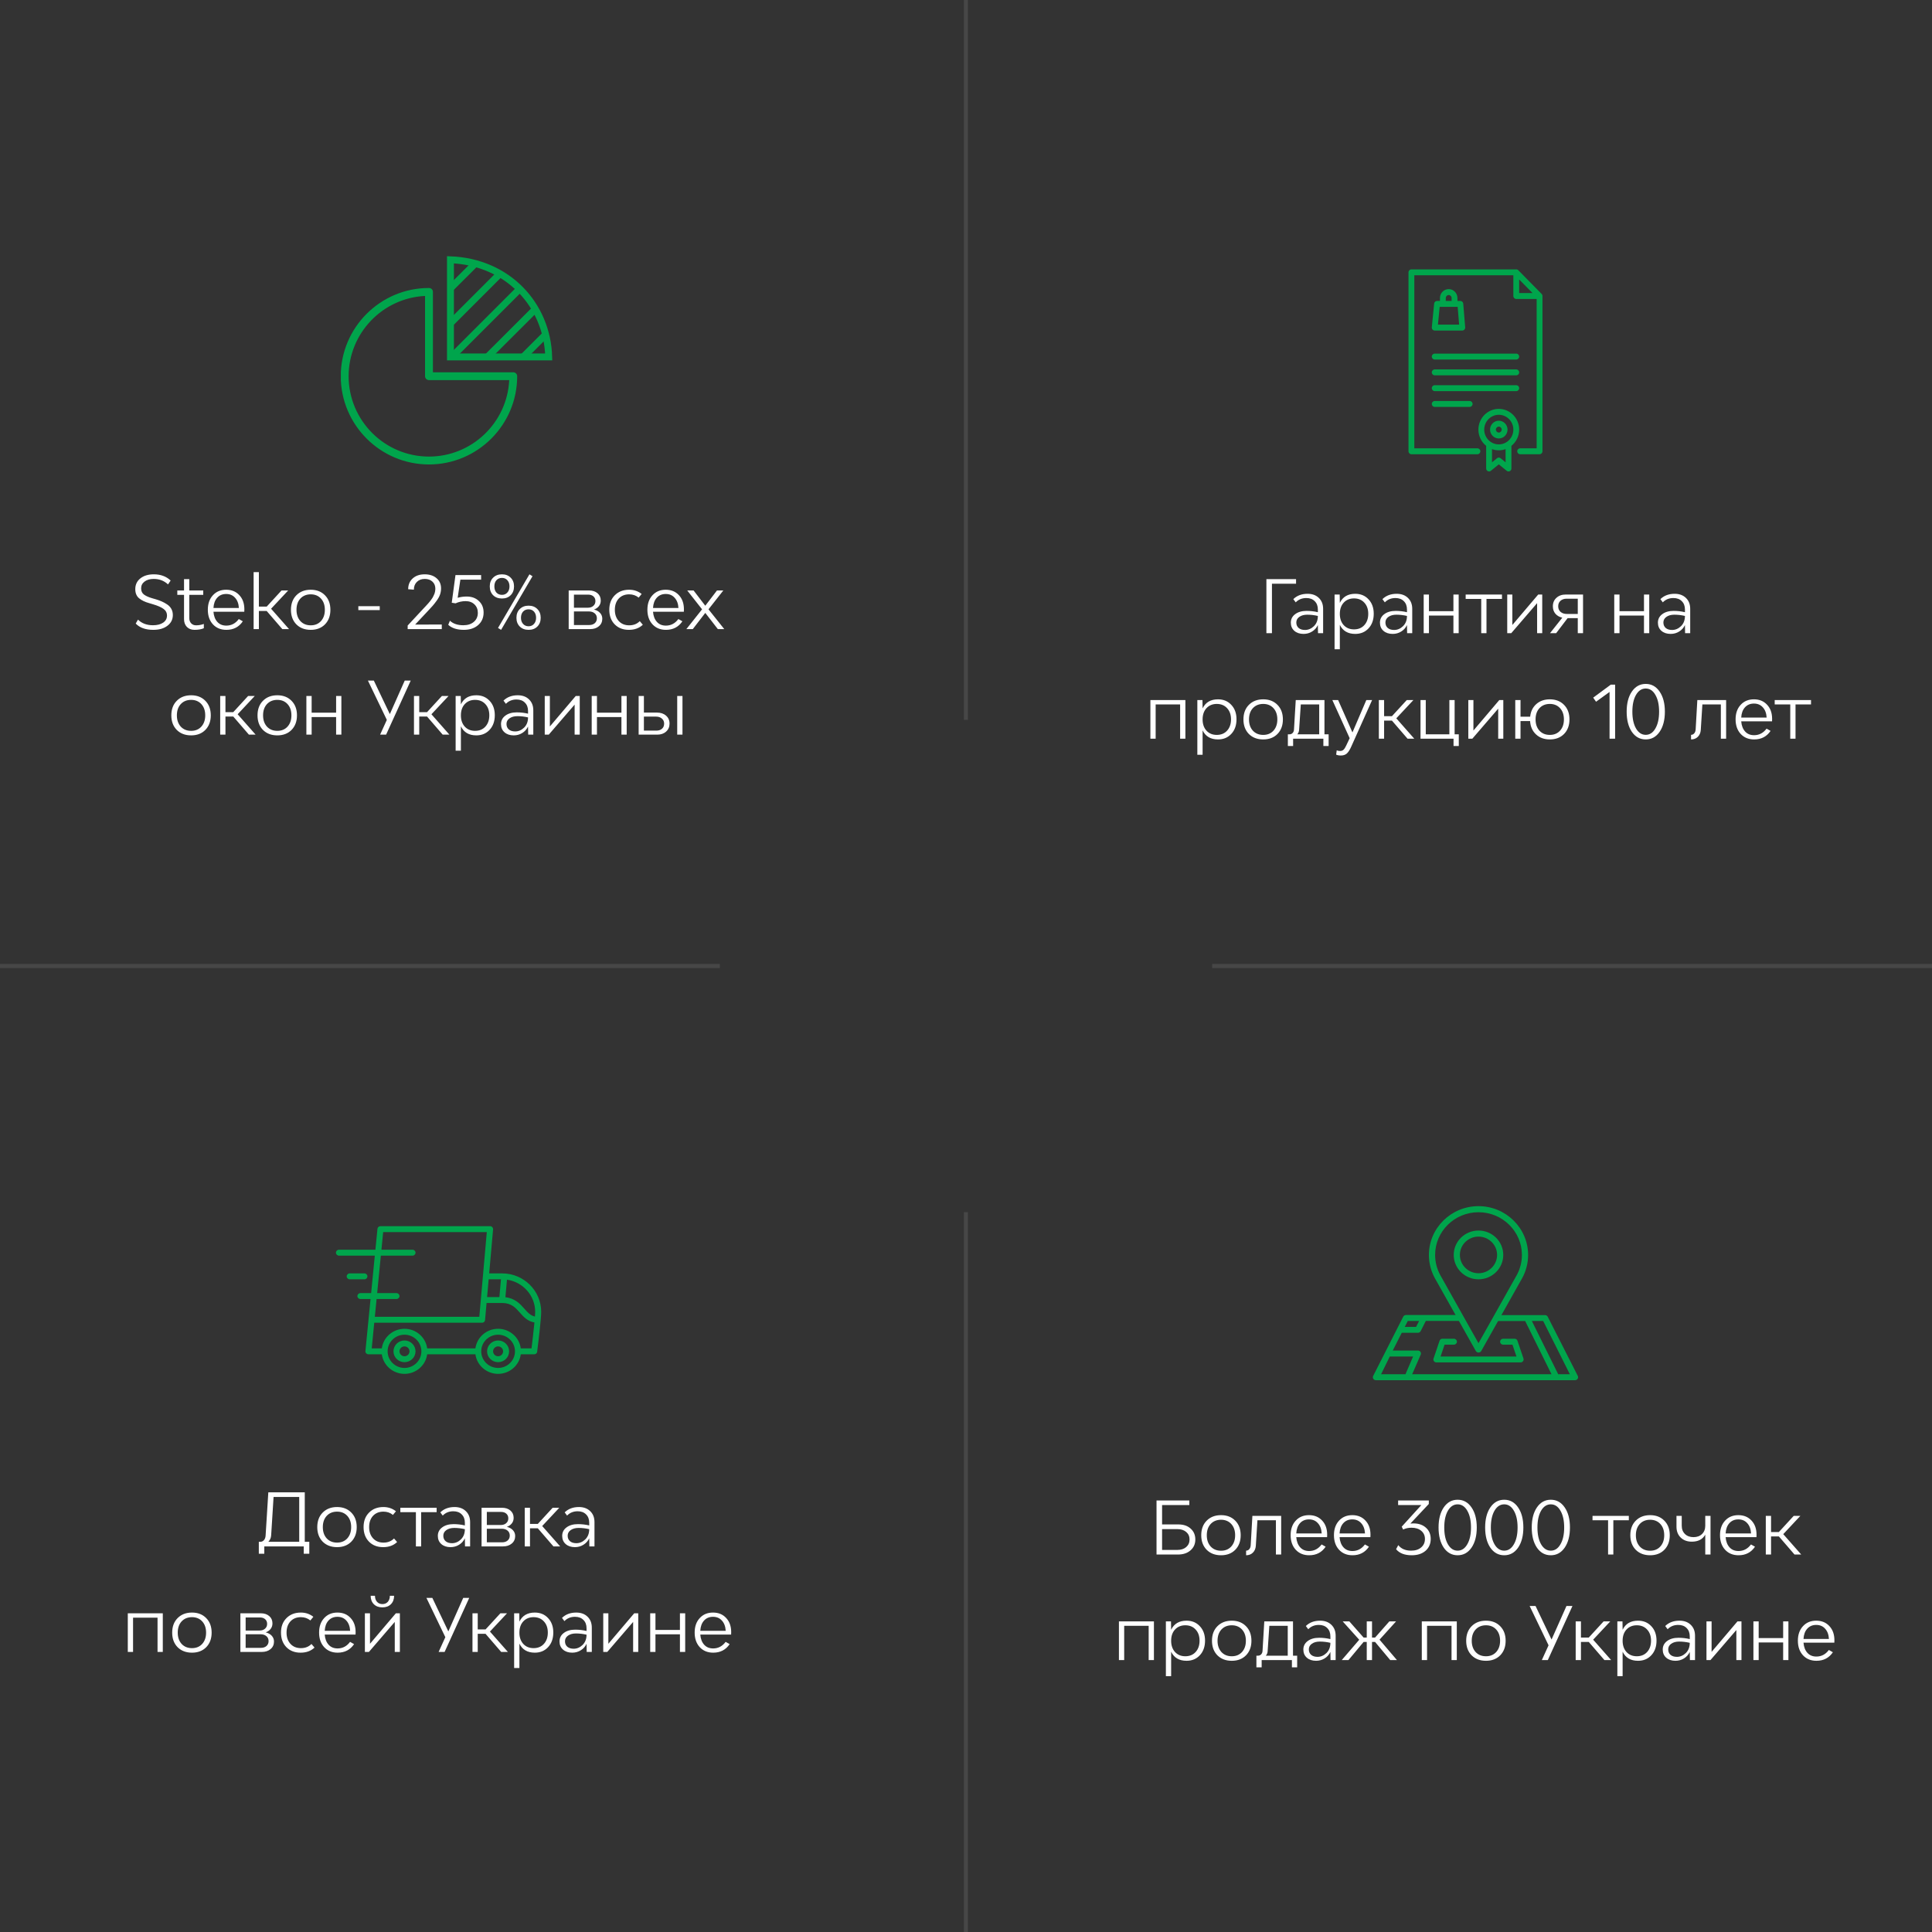 <svg width="476" height="476" viewBox="0 0 476 476" fill="none" xmlns="http://www.w3.org/2000/svg">
<rect x="0" y="0" width="476" height="476" fill="#333333" stroke="none"/>
<path opacity="0.1" d="M237.982 0L237.982 177.362" stroke="white"/>
<path opacity="0.1" d="M237.982 298.638L237.982 476" stroke="white"/>
<path opacity="0.1" d="M476 238L298.638 238" stroke="white"/>
<path opacity="0.1" d="M177.362 238L-2.75028e-05 238" stroke="white"/>
<g clip-path="url(#clip0)">
<path d="M123.708 313.733H120.524L121.484 302.892C121.485 302.872 121.486 302.853 121.486 302.834C121.486 302.832 121.486 302.83 121.486 302.829C121.486 302.828 121.486 302.828 121.486 302.828C121.486 302.533 121.305 302.273 121.039 302.16C121.037 302.159 121.035 302.158 121.033 302.157C121.016 302.15 120.999 302.144 120.982 302.138C120.975 302.136 120.969 302.134 120.963 302.132C120.949 302.128 120.934 302.124 120.92 302.121C120.91 302.119 120.9 302.116 120.89 302.114C120.878 302.111 120.865 302.11 120.852 302.108C120.84 302.106 120.828 302.104 120.816 302.103C120.814 302.103 120.812 302.103 120.81 302.102C120.797 302.101 120.784 302.101 120.771 302.101C120.762 302.101 120.754 302.1 120.745 302.1H120.736C120.735 302.1 120.734 302.1 120.733 302.1H105.585C105.176 302.1 104.844 302.426 104.844 302.829C104.844 303.23 105.176 303.558 105.585 303.558H119.938L118.463 320.22C118.463 320.221 118.463 320.222 118.463 320.224L118.091 324.428H92.351L92.782 320.053H97.683C98.092 320.053 98.423 319.726 98.423 319.324C98.423 318.921 98.092 318.594 97.683 318.594H92.925L93.834 309.359H101.635C102.044 309.359 102.375 309.032 102.375 308.629C102.375 308.227 102.044 307.9 101.635 307.9H93.978L94.405 303.558H105.715C106.123 303.558 106.455 303.23 106.455 302.829C106.455 302.426 106.123 302.1 105.715 302.1H93.733C93.733 302.1 93.732 302.1 93.732 302.1C93.384 302.1 93.082 302.341 93.009 302.675C93.009 302.677 93.008 302.68 93.007 302.682C93.004 302.7 93.001 302.719 92.999 302.738C92.998 302.744 92.997 302.749 92.996 302.755C92.996 302.756 92.996 302.757 92.996 302.758L92.49 307.9H83.51C83.1 307.9 82.769 308.227 82.769 308.629C82.769 309.032 83.1 309.359 83.51 309.359H92.346L91.437 318.594H88.794C88.385 318.594 88.053 318.921 88.053 319.324C88.053 319.726 88.385 320.053 88.794 320.053H91.293L90.798 325.081C90.798 325.082 90.798 325.083 90.798 325.084L90.033 332.86C90.033 332.86 90.033 332.861 90.032 332.862L90.032 332.865C90.031 332.875 90.031 332.885 90.031 332.895C90.03 332.909 90.029 332.922 90.029 332.935C90.029 332.936 90.029 332.936 90.029 332.937C90.029 332.956 90.03 332.974 90.031 332.993C90.032 332.999 90.032 333.005 90.033 333.011C90.034 333.029 90.038 333.048 90.041 333.067C90.042 333.072 90.043 333.078 90.044 333.083C90.047 333.097 90.051 333.11 90.055 333.124C90.057 333.134 90.059 333.144 90.062 333.153C90.063 333.156 90.064 333.158 90.065 333.161C90.101 333.269 90.162 333.367 90.241 333.446C90.243 333.448 90.244 333.449 90.245 333.451C90.253 333.459 90.262 333.466 90.27 333.473C90.321 333.519 90.379 333.558 90.442 333.589C90.455 333.595 90.468 333.602 90.481 333.607C90.485 333.609 90.49 333.61 90.494 333.612C90.513 333.619 90.531 333.626 90.55 333.632C90.552 333.633 90.554 333.633 90.556 333.633C90.578 333.64 90.6 333.646 90.622 333.65C90.625 333.651 90.628 333.651 90.631 333.651C90.653 333.655 90.674 333.659 90.696 333.661C90.697 333.661 90.697 333.661 90.698 333.661C90.722 333.664 90.746 333.665 90.77 333.665C90.77 333.665 90.771 333.665 90.771 333.665H94.069C94.433 336.382 96.8 338.487 99.659 338.487C102.517 338.487 104.884 336.382 105.249 333.665H117.13C117.494 336.382 119.861 338.487 122.72 338.487C125.579 338.487 127.946 336.382 128.31 333.665H131.609C131.609 333.665 131.61 333.665 131.61 333.665C131.635 333.665 131.659 333.663 131.683 333.661C131.688 333.66 131.692 333.66 131.696 333.659C131.715 333.657 131.735 333.654 131.753 333.651C131.761 333.649 131.769 333.647 131.777 333.645C131.792 333.642 131.806 333.638 131.821 333.634C131.83 333.631 131.84 333.628 131.849 333.625C131.861 333.621 131.873 333.616 131.885 333.612C131.896 333.608 131.905 333.603 131.915 333.599C131.926 333.594 131.937 333.589 131.948 333.583C131.958 333.578 131.967 333.573 131.977 333.568C131.987 333.562 131.997 333.556 132.007 333.55C132.017 333.544 132.026 333.538 132.035 333.532C132.045 333.525 132.054 333.517 132.064 333.51C132.072 333.504 132.081 333.498 132.088 333.491C132.099 333.482 132.108 333.474 132.118 333.465C132.125 333.458 132.132 333.452 132.138 333.445C132.148 333.435 132.158 333.424 132.168 333.413C132.173 333.407 132.179 333.402 132.184 333.396C132.195 333.382 132.204 333.369 132.214 333.355C132.218 333.35 132.221 333.346 132.225 333.341C132.237 333.323 132.248 333.305 132.259 333.286C132.259 333.285 132.26 333.284 132.261 333.282C132.272 333.262 132.282 333.242 132.291 333.22C132.294 333.214 132.296 333.208 132.298 333.202C132.304 333.187 132.31 333.171 132.315 333.156C132.318 333.146 132.321 333.135 132.324 333.125C132.327 333.113 132.33 333.101 132.333 333.089C132.336 333.078 132.337 333.066 132.339 333.055C132.341 333.045 132.343 333.036 132.344 333.026C132.376 332.778 132.956 328.197 133.215 325.235C133.215 325.232 133.215 325.229 133.215 325.226C133.29 324.372 133.338 323.653 133.338 323.213C133.338 317.986 129.018 313.733 123.708 313.733ZM120.395 315.192H123.426L123.039 319.567H120.008L120.395 315.192ZM99.659 337.029C97.366 337.029 95.5 335.192 95.5 332.935C95.5 330.678 97.366 328.842 99.659 328.842C101.952 328.842 103.818 330.678 103.818 332.935C103.818 335.192 101.952 337.029 99.659 337.029ZM122.72 337.029C120.427 337.029 118.562 335.192 118.562 332.935C118.562 330.678 120.427 328.842 122.72 328.842C125.013 328.842 126.879 330.678 126.879 332.935C126.879 335.192 125.013 337.029 122.72 337.029ZM130.954 332.206H128.31C127.946 329.488 125.579 327.383 122.72 327.383C119.862 327.383 117.494 329.488 117.13 332.206H105.249C104.885 329.488 102.518 327.383 99.659 327.383C96.8 327.383 94.433 329.488 94.069 332.206H91.585L92.208 325.886H118.77V325.886C118.77 325.886 118.77 325.886 118.771 325.886C118.796 325.886 118.82 325.885 118.845 325.882C118.849 325.882 118.854 325.881 118.858 325.88C118.877 325.878 118.897 325.875 118.916 325.872C118.924 325.87 118.932 325.868 118.94 325.866C118.955 325.862 118.97 325.859 118.984 325.855C118.994 325.852 119.003 325.848 119.013 325.845C119.025 325.841 119.038 325.837 119.05 325.832C119.06 325.827 119.07 325.823 119.08 325.818C119.091 325.813 119.102 325.808 119.113 325.803C119.123 325.798 119.133 325.792 119.143 325.786C119.153 325.78 119.163 325.774 119.173 325.768C119.182 325.762 119.191 325.756 119.201 325.749C119.21 325.743 119.22 325.736 119.229 325.728C119.238 325.722 119.246 325.715 119.255 325.708C119.264 325.7 119.273 325.691 119.282 325.683C119.29 325.676 119.297 325.669 119.304 325.661C119.313 325.652 119.322 325.642 119.33 325.633C119.337 325.625 119.343 325.618 119.35 325.61C119.358 325.6 119.366 325.589 119.373 325.579C119.379 325.571 119.385 325.563 119.39 325.554C119.398 325.543 119.405 325.532 119.411 325.521C119.416 325.512 119.421 325.504 119.426 325.495C119.432 325.483 119.437 325.472 119.443 325.46C119.447 325.451 119.452 325.441 119.456 325.432C119.461 325.42 119.465 325.408 119.469 325.397C119.473 325.386 119.476 325.376 119.48 325.365C119.483 325.354 119.486 325.342 119.489 325.331C119.491 325.319 119.495 325.308 119.497 325.296C119.499 325.284 119.501 325.273 119.502 325.261C119.504 325.249 119.506 325.237 119.507 325.225C119.508 325.223 119.508 325.222 119.508 325.22L119.879 321.025H123.708C125.977 321.025 127.001 322.182 128.085 323.408C128.979 324.419 129.977 325.547 131.674 325.823C131.458 328.065 131.11 330.945 130.954 332.206ZM131.8 324.361C130.7 324.14 130.022 323.379 129.202 322.451C128.176 321.29 126.923 319.874 124.522 319.61L124.905 315.279C128.832 315.851 131.856 319.19 131.856 323.213C131.856 323.486 131.836 323.883 131.8 324.361Z" fill="#00A54C"/>
<path d="M99.659 330.261C98.161 330.261 96.943 331.461 96.943 332.935C96.943 334.409 98.161 335.609 99.659 335.609C101.157 335.609 102.375 334.409 102.375 332.935C102.375 331.461 101.157 330.261 99.659 330.261ZM99.659 334.15C98.978 334.15 98.424 333.605 98.424 332.935C98.424 332.265 98.978 331.72 99.659 331.72C100.34 331.72 100.894 332.265 100.894 332.935C100.894 333.605 100.34 334.15 99.659 334.15Z" fill="#00A54C"/>
<path d="M122.72 330.261C121.222 330.261 120.004 331.461 120.004 332.935C120.004 334.409 121.222 335.609 122.72 335.609C124.218 335.609 125.436 334.409 125.436 332.935C125.436 331.461 124.218 330.261 122.72 330.261ZM122.72 334.15C122.039 334.15 121.486 333.605 121.486 332.935C121.486 332.265 122.039 331.72 122.72 331.72C123.401 331.72 123.955 332.265 123.955 332.935C123.955 333.605 123.401 334.15 122.72 334.15Z" fill="#00A54C"/>
<path d="M89.781 313.734H86.16C85.751 313.734 85.419 314.06 85.419 314.463C85.419 314.865 85.751 315.192 86.16 315.192H89.781C90.191 315.192 90.522 314.865 90.522 314.463C90.522 314.06 90.191 313.734 89.781 313.734Z" fill="#00A54C"/>
</g>
<path d="M76.204 379.866V382.8H74.836V381H65.116V382.8H63.766V379.866H64.126C64.498 379.866 64.804 379.722 65.044 379.434C65.284 379.146 65.416 378.774 65.44 378.318L66.106 367.68H75.088V379.866H76.204ZM66.106 379.866H73.72V368.814H67.402L66.808 378.246C66.772 378.894 66.538 379.434 66.106 379.866ZM83.046 381.18C81.582 381.18 80.4 380.73 79.5 379.83C78.612 378.918 78.168 377.724 78.168 376.248C78.168 374.76 78.612 373.566 79.5 372.666C80.4 371.754 81.582 371.298 83.046 371.298C84.498 371.298 85.668 371.754 86.556 372.666C87.444 373.566 87.888 374.76 87.888 376.248C87.888 377.724 87.444 378.918 86.556 379.83C85.668 380.73 84.498 381.18 83.046 381.18ZM83.046 380.064C84.09 380.064 84.93 379.716 85.566 379.02C86.202 378.312 86.52 377.388 86.52 376.248C86.52 375.096 86.202 374.172 85.566 373.476C84.93 372.78 84.09 372.432 83.046 372.432C81.99 372.432 81.138 372.78 80.49 373.476C79.854 374.172 79.536 375.096 79.536 376.248C79.536 377.388 79.854 378.312 80.49 379.02C81.138 379.716 81.99 380.064 83.046 380.064ZM94.4 381.18C92.96 381.18 91.796 380.73 90.909 379.83C90.02 378.918 89.576 377.718 89.576 376.23C89.576 374.754 90.026 373.566 90.927 372.666C91.826 371.754 93.008 371.298 94.472 371.298C95.648 371.298 96.674 371.646 97.55 372.342L96.812 373.242C96.153 372.702 95.373 372.432 94.472 372.432C93.404 372.432 92.546 372.78 91.898 373.476C91.263 374.172 90.945 375.096 90.945 376.248C90.945 377.388 91.269 378.312 91.916 379.02C92.564 379.716 93.422 380.064 94.49 380.064C95.546 380.064 96.41 379.722 97.082 379.038L97.838 379.92C96.963 380.76 95.817 381.18 94.4 381.18ZM107.579 371.478V372.558H103.763V381H102.467V372.558H98.633V371.478H107.579ZM111.993 371.298C113.157 371.298 114.087 371.64 114.783 372.324C115.479 372.996 115.827 373.89 115.827 375.006V381H114.567L114.531 379.002C114.207 379.686 113.727 380.22 113.091 380.604C112.467 380.988 111.771 381.18 111.003 381.18C110.067 381.18 109.311 380.928 108.735 380.424C108.159 379.92 107.871 379.248 107.871 378.408C107.871 377.544 108.225 376.848 108.933 376.32C109.653 375.78 110.595 375.51 111.759 375.51C112.707 375.51 113.631 375.618 114.531 375.834V375.168C114.531 374.304 114.273 373.62 113.757 373.116C113.253 372.6 112.563 372.342 111.687 372.342C110.631 372.342 109.761 372.696 109.077 373.404L108.483 372.612C109.383 371.736 110.553 371.298 111.993 371.298ZM111.363 380.208C112.179 380.208 112.911 379.896 113.559 379.272C114.207 378.636 114.531 377.796 114.531 376.752C113.655 376.548 112.785 376.446 111.921 376.446C111.117 376.446 110.463 376.626 109.959 376.986C109.467 377.334 109.221 377.796 109.221 378.372C109.221 378.936 109.413 379.386 109.797 379.722C110.181 380.046 110.703 380.208 111.363 380.208ZM124.876 376.176C125.512 376.332 126.01 376.608 126.37 377.004C126.742 377.4 126.928 377.88 126.928 378.444C126.928 379.212 126.646 379.83 126.082 380.298C125.53 380.766 124.804 381 123.904 381H118.648V371.478H123.67C124.534 371.478 125.23 371.706 125.758 372.162C126.286 372.618 126.55 373.218 126.55 373.962C126.55 374.49 126.4 374.946 126.1 375.33C125.8 375.714 125.392 375.996 124.876 376.176ZM123.472 372.504H119.944V375.726H123.382C123.934 375.726 124.378 375.576 124.714 375.276C125.062 374.976 125.236 374.58 125.236 374.088C125.236 373.608 125.074 373.224 124.75 372.936C124.426 372.648 124 372.504 123.472 372.504ZM123.706 379.992C124.27 379.992 124.726 379.842 125.074 379.542C125.422 379.23 125.596 378.828 125.596 378.336C125.596 377.82 125.416 377.412 125.056 377.112C124.696 376.8 124.216 376.644 123.616 376.644H119.944V379.992H123.706ZM136.357 381L132.505 376.536H130.579V381H129.283V371.478H130.579V375.456H132.505L136.159 371.478H137.797L133.585 375.978L138.013 381H136.357ZM142.632 371.298C143.796 371.298 144.726 371.64 145.422 372.324C146.118 372.996 146.466 373.89 146.466 375.006V381H145.206L145.17 379.002C144.846 379.686 144.366 380.22 143.73 380.604C143.106 380.988 142.41 381.18 141.642 381.18C140.706 381.18 139.95 380.928 139.374 380.424C138.798 379.92 138.51 379.248 138.51 378.408C138.51 377.544 138.864 376.848 139.572 376.32C140.292 375.78 141.234 375.51 142.398 375.51C143.346 375.51 144.27 375.618 145.17 375.834V375.168C145.17 374.304 144.912 373.62 144.396 373.116C143.892 372.6 143.202 372.342 142.326 372.342C141.27 372.342 140.4 372.696 139.716 373.404L139.122 372.612C140.022 371.736 141.192 371.298 142.632 371.298ZM142.002 380.208C142.818 380.208 143.55 379.896 144.198 379.272C144.846 378.636 145.17 377.796 145.17 376.752C144.294 376.548 143.424 376.446 142.56 376.446C141.756 376.446 141.102 376.626 140.598 376.986C140.106 377.334 139.86 377.796 139.86 378.372C139.86 378.936 140.052 379.386 140.436 379.722C140.82 380.046 141.342 380.208 142.002 380.208ZM31.487 397.478H40.109V407H38.813V398.558H32.783V407H31.487V397.478ZM47.301 407.18C45.837 407.18 44.655 406.73 43.755 405.83C42.867 404.918 42.423 403.724 42.423 402.248C42.423 400.76 42.867 399.566 43.755 398.666C44.655 397.754 45.837 397.298 47.301 397.298C48.753 397.298 49.923 397.754 50.811 398.666C51.699 399.566 52.143 400.76 52.143 402.248C52.143 403.724 51.699 404.918 50.811 405.83C49.923 406.73 48.753 407.18 47.301 407.18ZM47.301 406.064C48.345 406.064 49.185 405.716 49.821 405.02C50.457 404.312 50.775 403.388 50.775 402.248C50.775 401.096 50.457 400.172 49.821 399.476C49.185 398.78 48.345 398.432 47.301 398.432C46.245 398.432 45.393 398.78 44.745 399.476C44.109 400.172 43.791 401.096 43.791 402.248C43.791 403.388 44.109 404.312 44.745 405.02C45.393 405.716 46.245 406.064 47.301 406.064ZM65.453 402.176C66.089 402.332 66.587 402.608 66.947 403.004C67.319 403.4 67.505 403.88 67.505 404.444C67.505 405.212 67.223 405.83 66.659 406.298C66.107 406.766 65.381 407 64.481 407H59.225V397.478H64.247C65.111 397.478 65.807 397.706 66.335 398.162C66.863 398.618 67.127 399.218 67.127 399.962C67.127 400.49 66.977 400.946 66.677 401.33C66.377 401.714 65.969 401.996 65.453 402.176ZM64.049 398.504H60.521V401.726H63.959C64.511 401.726 64.955 401.576 65.291 401.276C65.639 400.976 65.813 400.58 65.813 400.088C65.813 399.608 65.651 399.224 65.327 398.936C65.003 398.648 64.577 398.504 64.049 398.504ZM64.283 405.992C64.847 405.992 65.303 405.842 65.651 405.542C65.999 405.23 66.173 404.828 66.173 404.336C66.173 403.82 65.993 403.412 65.633 403.112C65.273 402.8 64.793 402.644 64.193 402.644H60.521V405.992H64.283ZM74.054 407.18C72.614 407.18 71.45 406.73 70.562 405.83C69.674 404.918 69.23 403.718 69.23 402.23C69.23 400.754 69.68 399.566 70.58 398.666C71.48 397.754 72.662 397.298 74.126 397.298C75.302 397.298 76.328 397.646 77.204 398.342L76.466 399.242C75.806 398.702 75.026 398.432 74.126 398.432C73.058 398.432 72.2 398.78 71.552 399.476C70.916 400.172 70.598 401.096 70.598 402.248C70.598 403.388 70.922 404.312 71.57 405.02C72.218 405.716 73.076 406.064 74.144 406.064C75.2 406.064 76.064 405.722 76.736 405.038L77.492 405.92C76.616 406.76 75.47 407.18 74.054 407.18ZM87.617 402.122C87.617 402.422 87.611 402.62 87.599 402.716H80.003C80.087 403.772 80.405 404.606 80.957 405.218C81.509 405.83 82.247 406.136 83.171 406.136C84.419 406.136 85.445 405.596 86.249 404.516L87.239 405.074C86.291 406.478 84.941 407.18 83.189 407.18C81.821 407.18 80.717 406.73 79.877 405.83C79.037 404.918 78.617 403.718 78.617 402.23C78.617 400.754 79.031 399.566 79.859 398.666C80.687 397.754 81.779 397.298 83.135 397.298C84.479 397.298 85.559 397.742 86.375 398.63C87.203 399.506 87.617 400.67 87.617 402.122ZM85.331 399.278C84.779 398.654 84.047 398.342 83.135 398.342C82.223 398.342 81.485 398.654 80.921 399.278C80.369 399.89 80.063 400.73 80.003 401.798H86.267C86.207 400.73 85.895 399.89 85.331 399.278ZM94.219 396.02C93.343 396.02 92.641 395.762 92.113 395.246C91.585 394.718 91.321 394.022 91.321 393.158H92.383C92.383 393.77 92.551 394.268 92.887 394.652C93.223 395.024 93.667 395.21 94.219 395.21C94.771 395.21 95.215 395.024 95.551 394.652C95.887 394.268 96.055 393.77 96.055 393.158H97.099C97.099 394.022 96.835 394.718 96.307 395.246C95.779 395.762 95.083 396.02 94.219 396.02ZM97.531 397.478H98.521V407H97.261V399.602L90.889 407H89.899V397.478H91.159V404.984L97.531 397.478ZM114.131 393.68H115.607L109.541 407H108.065L109.721 403.364L105.059 393.68H106.517L110.459 401.942L114.131 393.68ZM123.481 407L119.629 402.536H117.703V407H116.407V397.478H117.703V401.456H119.629L123.283 397.478H124.921L120.709 401.978L125.137 407H123.481ZM131.766 397.298C133.11 397.298 134.202 397.754 135.042 398.666C135.894 399.566 136.32 400.748 136.32 402.212C136.32 403.7 135.894 404.9 135.042 405.812C134.202 406.724 133.11 407.18 131.766 407.18C129.954 407.18 128.688 406.436 127.968 404.948V410.96H126.672V397.478H127.932L127.968 399.53C128.688 398.042 129.954 397.298 131.766 397.298ZM131.46 406.064C132.516 406.064 133.362 405.716 133.998 405.02C134.646 404.312 134.97 403.382 134.97 402.23C134.97 401.09 134.646 400.172 133.998 399.476C133.362 398.78 132.516 398.432 131.46 398.432C130.416 398.432 129.57 398.78 128.922 399.476C128.286 400.172 127.968 401.096 127.968 402.248C127.968 403.388 128.286 404.312 128.922 405.02C129.57 405.716 130.416 406.064 131.46 406.064ZM141.973 397.298C143.137 397.298 144.067 397.64 144.763 398.324C145.459 398.996 145.807 399.89 145.807 401.006V407H144.547L144.511 405.002C144.187 405.686 143.707 406.22 143.071 406.604C142.447 406.988 141.751 407.18 140.983 407.18C140.047 407.18 139.291 406.928 138.715 406.424C138.139 405.92 137.851 405.248 137.851 404.408C137.851 403.544 138.205 402.848 138.913 402.32C139.633 401.78 140.575 401.51 141.739 401.51C142.687 401.51 143.611 401.618 144.511 401.834V401.168C144.511 400.304 144.253 399.62 143.737 399.116C143.233 398.6 142.543 398.342 141.667 398.342C140.611 398.342 139.741 398.696 139.057 399.404L138.463 398.612C139.363 397.736 140.533 397.298 141.973 397.298ZM141.343 406.208C142.159 406.208 142.891 405.896 143.539 405.272C144.187 404.636 144.511 403.796 144.511 402.752C143.635 402.548 142.765 402.446 141.901 402.446C141.097 402.446 140.443 402.626 139.939 402.986C139.447 403.334 139.201 403.796 139.201 404.372C139.201 404.936 139.393 405.386 139.777 405.722C140.161 406.046 140.683 406.208 141.343 406.208ZM156.259 397.478H157.249V407H155.989V399.602L149.617 407H148.627V397.478H149.887V404.984L156.259 397.478ZM167.52 397.478H168.816V407H167.52V402.662H161.49V407H160.194V397.478H161.49V401.582H167.52V397.478ZM180.148 402.122C180.148 402.422 180.142 402.62 180.13 402.716H172.534C172.618 403.772 172.936 404.606 173.488 405.218C174.04 405.83 174.778 406.136 175.702 406.136C176.95 406.136 177.976 405.596 178.78 404.516L179.77 405.074C178.822 406.478 177.472 407.18 175.72 407.18C174.352 407.18 173.248 406.73 172.408 405.83C171.568 404.918 171.148 403.718 171.148 402.23C171.148 400.754 171.562 399.566 172.39 398.666C173.218 397.754 174.31 397.298 175.666 397.298C177.01 397.298 178.09 397.742 178.906 398.63C179.734 399.506 180.148 400.67 180.148 402.122ZM177.862 399.278C177.31 398.654 176.578 398.342 175.666 398.342C174.754 398.342 174.016 398.654 173.452 399.278C172.9 399.89 172.594 400.73 172.534 401.798H178.798C178.738 400.73 178.426 399.89 177.862 399.278Z" fill="white"/>
<g clip-path="url(#clip1)">
<path d="M375.348 334.705L373.867 330.33C373.768 330.028 373.481 329.834 373.165 329.834H370.331C369.926 329.834 369.59 330.165 369.59 330.563C369.59 330.962 369.926 331.292 370.331 331.292H372.632L373.62 334.209H354.923L355.911 331.292H358.212C358.617 331.292 358.953 330.962 358.953 330.563C358.953 330.165 358.617 329.834 358.212 329.834H355.377C355.061 329.834 354.775 330.038 354.676 330.33L353.195 334.705C353.116 334.929 353.155 335.172 353.293 335.366C353.432 335.56 353.659 335.667 353.896 335.667H374.637C374.874 335.667 375.101 335.551 375.239 335.366C375.388 335.172 375.417 334.929 375.348 334.705Z" fill="#00A54C"/>
<path d="M388.731 338.993L381.324 324.409C381.314 324.389 381.304 324.37 381.284 324.351C381.284 324.341 381.274 324.331 381.274 324.331C381.136 324.137 380.909 324.01 380.662 324.01H376.217H369.59L368.701 325.469H375.763L382.572 339.226C382.701 339.479 382.957 339.634 383.234 339.634C383.352 339.634 383.461 339.605 383.57 339.556C383.747 339.469 383.876 339.323 383.945 339.138C384.004 338.954 383.994 338.759 383.905 338.584L377.412 325.459H380.198L386.776 338.584H347.924L350.014 333.801C350.133 333.577 350.113 333.305 349.985 333.091C349.856 332.877 349.609 332.741 349.353 332.741H343.14L345.362 328.366H349.353C349.629 328.366 349.886 328.21 350.014 327.967L351.288 325.449H356.177H359.842L358.696 323.991H350.834H346.389C346.113 323.991 345.856 324.146 345.728 324.389L344.246 327.306L341.283 333.149L338.32 338.993C338.202 339.216 338.221 339.488 338.35 339.702C338.488 339.916 338.725 340.052 338.982 340.052H339.081H346.389H383.615H388.06C388.316 340.052 388.553 339.926 388.692 339.702C388.84 339.479 388.85 339.216 388.731 338.993ZM346.844 325.459H349.629L348.888 326.917H346.103L346.844 325.459ZM346.274 338.584H340.266L342.409 334.209H348.157L346.274 338.584Z" fill="#00A54C"/>
<path d="M364.266 297.167C357.53 297.167 352.049 302.563 352.049 309.193C352.049 311.186 352.553 313.16 353.511 314.91L363.605 332.848C363.743 333.091 363.99 333.237 364.276 333.237C364.553 333.237 364.81 333.091 364.948 332.848L375.032 314.9C375.99 313.16 376.494 311.186 376.494 309.193C376.484 302.563 371.002 297.167 364.266 297.167ZM373.679 314.181L364.266 330.933L354.864 314.181C354.024 312.654 353.58 310.934 353.58 309.184C353.58 303.379 358.37 298.664 364.266 298.664C370.163 298.664 374.963 303.389 374.963 309.193C374.963 310.934 374.518 312.654 373.679 314.181Z" fill="#00A54C"/>
<path d="M364.266 303.175C360.898 303.175 358.163 305.868 358.163 309.183C358.163 312.499 360.898 315.192 364.266 315.192C367.634 315.192 370.37 312.499 370.37 309.183C370.37 305.868 367.634 303.175 364.266 303.175ZM364.266 313.695C361.738 313.695 359.684 311.672 359.684 309.183C359.684 306.694 361.738 304.672 364.266 304.672C366.795 304.672 368.849 306.694 368.849 309.183C368.849 311.672 366.795 313.695 364.266 313.695Z" fill="#00A54C"/>
</g>
<path d="M290.342 375.584C291.59 375.584 292.592 375.926 293.348 376.61C294.116 377.294 294.5 378.188 294.5 379.292C294.5 380.396 294.104 381.29 293.312 381.974C292.532 382.658 291.5 383 290.216 383H284.942V369.68H293.024V370.814H286.31V375.584H290.342ZM290.072 381.866C290.972 381.866 291.698 381.632 292.25 381.164C292.802 380.684 293.078 380.06 293.078 379.292C293.078 378.524 292.802 377.906 292.25 377.438C291.698 376.97 290.972 376.736 290.072 376.736H286.31V381.866H290.072ZM300.836 383.18C299.372 383.18 298.19 382.73 297.29 381.83C296.402 380.918 295.958 379.724 295.958 378.248C295.958 376.76 296.402 375.566 297.29 374.666C298.19 373.754 299.372 373.298 300.836 373.298C302.288 373.298 303.458 373.754 304.346 374.666C305.234 375.566 305.678 376.76 305.678 378.248C305.678 379.724 305.234 380.918 304.346 381.83C303.458 382.73 302.288 383.18 300.836 383.18ZM300.836 382.064C301.88 382.064 302.72 381.716 303.356 381.02C303.992 380.312 304.31 379.388 304.31 378.248C304.31 377.096 303.992 376.172 303.356 375.476C302.72 374.78 301.88 374.432 300.836 374.432C299.78 374.432 298.928 374.78 298.28 375.476C297.644 376.172 297.326 377.096 297.326 378.248C297.326 379.388 297.644 380.312 298.28 381.02C298.928 381.716 299.78 382.064 300.836 382.064ZM308.559 373.478H315.651V383H314.355V374.558H309.801L309.405 380.858C309.357 381.554 309.111 382.118 308.667 382.55C308.235 382.97 307.683 383.18 307.011 383.18V382.046C307.323 382.046 307.581 381.926 307.785 381.686C308.001 381.446 308.121 381.122 308.145 380.714L308.559 373.478ZM326.984 378.122C326.984 378.422 326.978 378.62 326.966 378.716H319.37C319.454 379.772 319.772 380.606 320.324 381.218C320.876 381.83 321.614 382.136 322.538 382.136C323.786 382.136 324.812 381.596 325.616 380.516L326.606 381.074C325.658 382.478 324.308 383.18 322.556 383.18C321.188 383.18 320.084 382.73 319.244 381.83C318.404 380.918 317.984 379.718 317.984 378.23C317.984 376.754 318.398 375.566 319.226 374.666C320.054 373.754 321.146 373.298 322.502 373.298C323.846 373.298 324.926 373.742 325.742 374.63C326.57 375.506 326.984 376.67 326.984 378.122ZM324.698 375.278C324.146 374.654 323.414 374.342 322.502 374.342C321.59 374.342 320.852 374.654 320.288 375.278C319.736 375.89 319.43 376.73 319.37 377.798H325.634C325.574 376.73 325.262 375.89 324.698 375.278ZM337.654 378.122C337.654 378.422 337.648 378.62 337.636 378.716H330.04C330.124 379.772 330.442 380.606 330.994 381.218C331.546 381.83 332.284 382.136 333.208 382.136C334.456 382.136 335.482 381.596 336.286 380.516L337.276 381.074C336.328 382.478 334.978 383.18 333.226 383.18C331.858 383.18 330.754 382.73 329.914 381.83C329.074 380.918 328.654 379.718 328.654 378.23C328.654 376.754 329.068 375.566 329.896 374.666C330.724 373.754 331.816 373.298 333.172 373.298C334.516 373.298 335.596 373.742 336.412 374.63C337.24 375.506 337.654 376.67 337.654 378.122ZM335.368 375.278C334.816 374.654 334.084 374.342 333.172 374.342C332.26 374.342 331.522 374.654 330.958 375.278C330.406 375.89 330.1 376.73 330.04 377.798H336.304C336.244 376.73 335.932 375.89 335.368 375.278ZM348.246 375.332C349.518 375.332 350.544 375.686 351.324 376.394C352.104 377.09 352.494 378.008 352.494 379.148C352.494 380.36 352.068 381.338 351.216 382.082C350.364 382.814 349.23 383.18 347.814 383.18C346.062 383.18 344.778 382.682 343.962 381.686L344.502 380.678C345.21 381.59 346.266 382.046 347.67 382.046C348.702 382.046 349.524 381.782 350.136 381.254C350.76 380.726 351.072 380.03 351.072 379.166C351.072 378.326 350.766 377.654 350.154 377.15C349.554 376.646 348.756 376.394 347.76 376.394C346.992 376.394 346.308 376.544 345.708 376.844L345.348 376.142L350.19 370.814H344.466V369.68H352.026V370.544L347.49 375.368C347.826 375.344 348.078 375.332 348.246 375.332ZM362.546 381.308C361.682 382.556 360.542 383.18 359.126 383.18C357.71 383.18 356.57 382.556 355.706 381.308C354.854 380.048 354.428 378.392 354.428 376.34C354.428 374.288 354.854 372.638 355.706 371.39C356.57 370.13 357.71 369.5 359.126 369.5C360.542 369.5 361.682 370.13 362.546 371.39C363.41 372.638 363.842 374.288 363.842 376.34C363.842 378.392 363.41 380.048 362.546 381.308ZM356.732 380.48C357.344 381.524 358.142 382.046 359.126 382.046C360.11 382.046 360.902 381.524 361.502 380.48C362.114 379.436 362.42 378.056 362.42 376.34C362.42 374.624 362.114 373.244 361.502 372.2C360.902 371.156 360.11 370.634 359.126 370.634C358.142 370.634 357.344 371.156 356.732 372.2C356.132 373.244 355.832 374.624 355.832 376.34C355.832 378.056 356.132 379.436 356.732 380.48ZM374.024 381.308C373.16 382.556 372.02 383.18 370.604 383.18C369.188 383.18 368.048 382.556 367.184 381.308C366.332 380.048 365.906 378.392 365.906 376.34C365.906 374.288 366.332 372.638 367.184 371.39C368.048 370.13 369.188 369.5 370.604 369.5C372.02 369.5 373.16 370.13 374.024 371.39C374.888 372.638 375.32 374.288 375.32 376.34C375.32 378.392 374.888 380.048 374.024 381.308ZM368.21 380.48C368.822 381.524 369.62 382.046 370.604 382.046C371.588 382.046 372.38 381.524 372.98 380.48C373.592 379.436 373.898 378.056 373.898 376.34C373.898 374.624 373.592 373.244 372.98 372.2C372.38 371.156 371.588 370.634 370.604 370.634C369.62 370.634 368.822 371.156 368.21 372.2C367.61 373.244 367.31 374.624 367.31 376.34C367.31 378.056 367.61 379.436 368.21 380.48ZM385.503 381.308C384.639 382.556 383.499 383.18 382.083 383.18C380.667 383.18 379.527 382.556 378.663 381.308C377.811 380.048 377.385 378.392 377.385 376.34C377.385 374.288 377.811 372.638 378.663 371.39C379.527 370.13 380.667 369.5 382.083 369.5C383.499 369.5 384.639 370.13 385.503 371.39C386.367 372.638 386.799 374.288 386.799 376.34C386.799 378.392 386.367 380.048 385.503 381.308ZM379.689 380.48C380.301 381.524 381.099 382.046 382.083 382.046C383.067 382.046 383.859 381.524 384.459 380.48C385.071 379.436 385.377 378.056 385.377 376.34C385.377 374.624 385.071 373.244 384.459 372.2C383.859 371.156 383.067 370.634 382.083 370.634C381.099 370.634 380.301 371.156 379.689 372.2C379.089 373.244 378.789 374.624 378.789 376.34C378.789 378.056 379.089 379.436 379.689 380.48ZM401.306 373.478V374.558H397.49V383H396.194V374.558H392.36V373.478H401.306ZM406.551 383.18C405.087 383.18 403.905 382.73 403.005 381.83C402.117 380.918 401.673 379.724 401.673 378.248C401.673 376.76 402.117 375.566 403.005 374.666C403.905 373.754 405.087 373.298 406.551 373.298C408.003 373.298 409.173 373.754 410.061 374.666C410.949 375.566 411.393 376.76 411.393 378.248C411.393 379.724 410.949 380.918 410.061 381.83C409.173 382.73 408.003 383.18 406.551 383.18ZM406.551 382.064C407.595 382.064 408.435 381.716 409.071 381.02C409.707 380.312 410.025 379.388 410.025 378.248C410.025 377.096 409.707 376.172 409.071 375.476C408.435 374.78 407.595 374.432 406.551 374.432C405.495 374.432 404.643 374.78 403.995 375.476C403.359 376.172 403.041 377.096 403.041 378.248C403.041 379.388 403.359 380.312 403.995 381.02C404.643 381.716 405.495 382.064 406.551 382.064ZM420.137 373.478H421.433V383H420.137V378.104C419.489 379.256 418.385 379.832 416.825 379.832C415.697 379.832 414.785 379.496 414.089 378.824C413.393 378.14 413.045 377.246 413.045 376.142V373.478H414.341V375.89C414.341 376.742 414.605 377.426 415.133 377.942C415.661 378.458 416.363 378.716 417.239 378.716C418.115 378.716 418.817 378.458 419.345 377.942C419.873 377.426 420.137 376.742 420.137 375.89V373.478ZM432.769 378.122C432.769 378.422 432.763 378.62 432.751 378.716H425.155C425.239 379.772 425.557 380.606 426.109 381.218C426.661 381.83 427.399 382.136 428.323 382.136C429.571 382.136 430.597 381.596 431.401 380.516L432.391 381.074C431.443 382.478 430.093 383.18 428.341 383.18C426.973 383.18 425.869 382.73 425.029 381.83C424.189 380.918 423.769 379.718 423.769 378.23C423.769 376.754 424.183 375.566 425.011 374.666C425.839 373.754 426.931 373.298 428.287 373.298C429.631 373.298 430.711 373.742 431.527 374.63C432.355 375.506 432.769 376.67 432.769 378.122ZM430.483 375.278C429.931 374.654 429.199 374.342 428.287 374.342C427.375 374.342 426.637 374.654 426.073 375.278C425.521 375.89 425.215 376.73 425.155 377.798H431.419C431.359 376.73 431.047 375.89 430.483 375.278ZM442.125 383L438.273 378.536H436.347V383H435.051V373.478H436.347V377.456H438.273L441.927 373.478H443.565L439.353 377.978L443.781 383H442.125ZM275.679 399.478H284.301V409H283.005V400.558H276.975V409H275.679V399.478ZM292.34 399.298C293.684 399.298 294.776 399.754 295.616 400.666C296.468 401.566 296.894 402.748 296.894 404.212C296.894 405.7 296.468 406.9 295.616 407.812C294.776 408.724 293.684 409.18 292.34 409.18C290.528 409.18 289.262 408.436 288.542 406.948V412.96H287.246V399.478H288.506L288.542 401.53C289.262 400.042 290.528 399.298 292.34 399.298ZM292.034 408.064C293.09 408.064 293.936 407.716 294.572 407.02C295.22 406.312 295.544 405.382 295.544 404.23C295.544 403.09 295.22 402.172 294.572 401.476C293.936 400.78 293.09 400.432 292.034 400.432C290.99 400.432 290.144 400.78 289.496 401.476C288.86 402.172 288.542 403.096 288.542 404.248C288.542 405.388 288.86 406.312 289.496 407.02C290.144 407.716 290.99 408.064 292.034 408.064ZM303.482 409.18C302.018 409.18 300.836 408.73 299.936 407.83C299.048 406.918 298.604 405.724 298.604 404.248C298.604 402.76 299.048 401.566 299.936 400.666C300.836 399.754 302.018 399.298 303.482 399.298C304.934 399.298 306.104 399.754 306.992 400.666C307.88 401.566 308.324 402.76 308.324 404.248C308.324 405.724 307.88 406.918 306.992 407.83C306.104 408.73 304.934 409.18 303.482 409.18ZM303.482 408.064C304.526 408.064 305.366 407.716 306.002 407.02C306.638 406.312 306.956 405.388 306.956 404.248C306.956 403.096 306.638 402.172 306.002 401.476C305.366 400.78 304.526 400.432 303.482 400.432C302.426 400.432 301.574 400.78 300.926 401.476C300.29 402.172 299.972 403.096 299.972 404.248C299.972 405.388 300.29 406.312 300.926 407.02C301.574 407.716 302.426 408.064 303.482 408.064ZM318.566 407.92H319.592V410.8H318.296V409H310.844V410.8H309.548V407.92H309.944C310.256 407.92 310.514 407.812 310.718 407.596C310.934 407.368 311.048 407.074 311.06 406.714L311.492 399.478H318.566V407.92ZM311.87 407.92H317.27V400.558H312.734L312.32 406.768C312.308 407.212 312.158 407.596 311.87 407.92ZM325.239 399.298C326.403 399.298 327.333 399.64 328.029 400.324C328.725 400.996 329.073 401.89 329.073 403.006V409H327.813L327.777 407.002C327.453 407.686 326.973 408.22 326.337 408.604C325.713 408.988 325.017 409.18 324.249 409.18C323.313 409.18 322.557 408.928 321.981 408.424C321.405 407.92 321.117 407.248 321.117 406.408C321.117 405.544 321.471 404.848 322.179 404.32C322.899 403.78 323.841 403.51 325.005 403.51C325.953 403.51 326.877 403.618 327.777 403.834V403.168C327.777 402.304 327.519 401.62 327.003 401.116C326.499 400.6 325.809 400.342 324.933 400.342C323.877 400.342 323.007 400.696 322.323 401.404L321.729 400.612C322.629 399.736 323.799 399.298 325.239 399.298ZM324.609 408.208C325.425 408.208 326.157 407.896 326.805 407.272C327.453 406.636 327.777 405.796 327.777 404.752C326.901 404.548 326.031 404.446 325.167 404.446C324.363 404.446 323.709 404.626 323.205 404.986C322.713 405.334 322.467 405.796 322.467 406.372C322.467 406.936 322.659 407.386 323.043 407.722C323.427 408.046 323.949 408.208 324.609 408.208ZM342.514 409L338.788 404.536H338.032V409H336.736V404.536H335.962L332.236 409H330.58L334.882 403.996L330.814 399.478H332.452L335.962 403.456H336.736V399.478H338.032V403.456H338.788L342.298 399.478H343.954L339.886 403.978L344.17 409H342.514ZM350.298 399.478H358.92V409H357.624V400.558H351.594V409H350.298V399.478ZM366.113 409.18C364.649 409.18 363.467 408.73 362.567 407.83C361.679 406.918 361.235 405.724 361.235 404.248C361.235 402.76 361.679 401.566 362.567 400.666C363.467 399.754 364.649 399.298 366.113 399.298C367.565 399.298 368.735 399.754 369.623 400.666C370.511 401.566 370.955 402.76 370.955 404.248C370.955 405.724 370.511 406.918 369.623 407.83C368.735 408.73 367.565 409.18 366.113 409.18ZM366.113 408.064C367.157 408.064 367.997 407.716 368.633 407.02C369.269 406.312 369.587 405.388 369.587 404.248C369.587 403.096 369.269 402.172 368.633 401.476C367.997 400.78 367.157 400.432 366.113 400.432C365.057 400.432 364.205 400.78 363.557 401.476C362.921 402.172 362.603 403.096 362.603 404.248C362.603 405.388 362.921 406.312 363.557 407.02C364.205 407.716 365.057 408.064 366.113 408.064ZM385.939 395.68H387.415L381.349 409H379.873L381.529 405.364L376.867 395.68H378.325L382.267 403.942L385.939 395.68ZM395.288 409L391.436 404.536H389.51V409H388.214V399.478H389.51V403.456H391.436L395.09 399.478H396.728L392.516 403.978L396.944 409H395.288ZM403.574 399.298C404.918 399.298 406.01 399.754 406.85 400.666C407.702 401.566 408.128 402.748 408.128 404.212C408.128 405.7 407.702 406.9 406.85 407.812C406.01 408.724 404.918 409.18 403.574 409.18C401.762 409.18 400.496 408.436 399.776 406.948V412.96H398.48V399.478H399.74L399.776 401.53C400.496 400.042 401.762 399.298 403.574 399.298ZM403.268 408.064C404.324 408.064 405.17 407.716 405.806 407.02C406.454 406.312 406.778 405.382 406.778 404.23C406.778 403.09 406.454 402.172 405.806 401.476C405.17 400.78 404.324 400.432 403.268 400.432C402.224 400.432 401.378 400.78 400.73 401.476C400.094 402.172 399.776 403.096 399.776 404.248C399.776 405.388 400.094 406.312 400.73 407.02C401.378 407.716 402.224 408.064 403.268 408.064ZM413.78 399.298C414.944 399.298 415.874 399.64 416.57 400.324C417.266 400.996 417.614 401.89 417.614 403.006V409H416.354L416.318 407.002C415.994 407.686 415.514 408.22 414.878 408.604C414.254 408.988 413.558 409.18 412.79 409.18C411.854 409.18 411.098 408.928 410.522 408.424C409.946 407.92 409.658 407.248 409.658 406.408C409.658 405.544 410.012 404.848 410.72 404.32C411.44 403.78 412.382 403.51 413.546 403.51C414.494 403.51 415.418 403.618 416.318 403.834V403.168C416.318 402.304 416.06 401.62 415.544 401.116C415.04 400.6 414.35 400.342 413.474 400.342C412.418 400.342 411.548 400.696 410.864 401.404L410.27 400.612C411.17 399.736 412.34 399.298 413.78 399.298ZM413.15 408.208C413.966 408.208 414.698 407.896 415.346 407.272C415.994 406.636 416.318 405.796 416.318 404.752C415.442 404.548 414.572 404.446 413.708 404.446C412.904 404.446 412.25 404.626 411.746 404.986C411.254 405.334 411.008 405.796 411.008 406.372C411.008 406.936 411.2 407.386 411.584 407.722C411.968 408.046 412.49 408.208 413.15 408.208ZM428.067 399.478H429.057V409H427.797V401.602L421.425 409H420.435V399.478H421.695V406.984L428.067 399.478ZM439.327 399.478H440.623V409H439.327V404.662H433.297V409H432.001V399.478H433.297V403.582H439.327V399.478ZM451.956 404.122C451.956 404.422 451.95 404.62 451.938 404.716H444.342C444.426 405.772 444.744 406.606 445.296 407.218C445.848 407.83 446.586 408.136 447.51 408.136C448.758 408.136 449.784 407.596 450.588 406.516L451.578 407.074C450.63 408.478 449.28 409.18 447.528 409.18C446.16 409.18 445.056 408.73 444.216 407.83C443.376 406.918 442.956 405.718 442.956 404.23C442.956 402.754 443.37 401.566 444.198 400.666C445.026 399.754 446.118 399.298 447.474 399.298C448.818 399.298 449.898 399.742 450.714 400.63C451.542 401.506 451.956 402.67 451.956 404.122ZM449.67 401.278C449.118 400.654 448.386 400.342 447.474 400.342C446.562 400.342 445.824 400.654 445.26 401.278C444.708 401.89 444.402 402.73 444.342 403.798H450.606C450.546 402.73 450.234 401.89 449.67 401.278Z" fill="white"/>
<path d="M37.777 155.18C35.869 155.18 34.423 154.664 33.439 153.632L33.997 152.66C34.933 153.584 36.163 154.046 37.687 154.046C38.743 154.046 39.583 153.83 40.207 153.398C40.831 152.966 41.143 152.39 41.143 151.67C41.143 150.974 40.855 150.422 40.279 150.014C39.703 149.594 38.839 149.216 37.687 148.88L36.787 148.61C35.707 148.31 34.861 147.902 34.249 147.386C33.637 146.858 33.331 146.114 33.331 145.154C33.331 144.05 33.745 143.168 34.573 142.508C35.413 141.836 36.523 141.5 37.903 141.5C39.583 141.5 40.963 142.01 42.043 143.03L41.395 143.984C40.435 143.084 39.259 142.634 37.867 142.634C36.931 142.634 36.181 142.85 35.617 143.282C35.053 143.702 34.771 144.26 34.771 144.956C34.771 145.628 35.005 146.138 35.473 146.486C35.941 146.834 36.607 147.134 37.471 147.386L38.407 147.656C38.971 147.824 39.463 148.004 39.883 148.196C40.303 148.376 40.735 148.616 41.179 148.916C41.635 149.216 41.983 149.588 42.223 150.032C42.463 150.464 42.583 150.962 42.583 151.526C42.583 152.618 42.139 153.5 41.251 154.172C40.375 154.844 39.217 155.18 37.777 155.18ZM48.311 154.064C48.983 154.064 49.619 153.95 50.219 153.722V154.784C49.607 155.048 48.839 155.18 47.915 155.18C47.147 155.18 46.523 154.94 46.043 154.46C45.575 153.968 45.341 153.332 45.341 152.552V146.558H43.685V145.478H45.341V142.688H46.637V145.478H50.075V146.558H46.637V152.3C46.637 152.816 46.793 153.242 47.105 153.578C47.417 153.902 47.819 154.064 48.311 154.064ZM60.204 150.122C60.204 150.422 60.198 150.62 60.186 150.716H52.59C52.674 151.772 52.992 152.606 53.544 153.218C54.096 153.83 54.834 154.136 55.758 154.136C57.006 154.136 58.032 153.596 58.836 152.516L59.826 153.074C58.878 154.478 57.528 155.18 55.776 155.18C54.408 155.18 53.304 154.73 52.464 153.83C51.624 152.918 51.204 151.718 51.204 150.23C51.204 148.754 51.618 147.566 52.446 146.666C53.274 145.754 54.366 145.298 55.722 145.298C57.066 145.298 58.146 145.742 58.962 146.63C59.79 147.506 60.204 148.67 60.204 150.122ZM57.918 147.278C57.366 146.654 56.634 146.342 55.722 146.342C54.81 146.342 54.072 146.654 53.508 147.278C52.956 147.89 52.65 148.73 52.59 149.798H58.854C58.794 148.73 58.482 147.89 57.918 147.278ZM69.56 155L65.708 150.536H63.782V155H62.486V140.96H63.782V149.456H65.708L69.362 145.478H71L66.788 149.978L71.216 155H69.56ZM76.56 155.18C75.096 155.18 73.914 154.73 73.014 153.83C72.126 152.918 71.682 151.724 71.682 150.248C71.682 148.76 72.126 147.566 73.014 146.666C73.914 145.754 75.096 145.298 76.56 145.298C78.012 145.298 79.182 145.754 80.07 146.666C80.958 147.566 81.402 148.76 81.402 150.248C81.402 151.724 80.958 152.918 80.07 153.83C79.182 154.73 78.012 155.18 76.56 155.18ZM76.56 154.064C77.604 154.064 78.444 153.716 79.08 153.02C79.716 152.312 80.034 151.388 80.034 150.248C80.034 149.096 79.716 148.172 79.08 147.476C78.444 146.78 77.604 146.432 76.56 146.432C75.504 146.432 74.652 146.78 74.004 147.476C73.368 148.172 73.05 149.096 73.05 150.248C73.05 151.388 73.368 152.312 74.004 153.02C74.652 153.716 75.504 154.064 76.56 154.064ZM88.286 150.32V149.348H93.56V150.32H88.286ZM100.439 155V154.118L104.471 149.78C104.483 149.768 104.591 149.654 104.795 149.438C105.011 149.21 105.137 149.072 105.173 149.024C105.221 148.976 105.341 148.844 105.533 148.628C105.725 148.412 105.851 148.262 105.911 148.178C105.983 148.082 106.097 147.932 106.253 147.728C106.421 147.512 106.535 147.344 106.595 147.224C106.655 147.092 106.739 146.924 106.847 146.72C106.955 146.516 107.033 146.336 107.081 146.18C107.129 146.012 107.171 145.832 107.207 145.64C107.243 145.448 107.261 145.262 107.261 145.082C107.261 144.326 107.021 143.732 106.541 143.3C106.073 142.856 105.443 142.634 104.651 142.634C103.847 142.634 103.199 142.88 102.707 143.372C102.215 143.852 101.969 144.488 101.969 145.28L100.565 145.172C100.565 144.068 100.937 143.18 101.681 142.508C102.425 141.836 103.409 141.5 104.633 141.5C105.845 141.5 106.817 141.818 107.549 142.454C108.293 143.078 108.665 143.918 108.665 144.974C108.665 145.49 108.581 145.994 108.413 146.486C108.245 146.966 107.969 147.47 107.585 147.998C107.201 148.526 106.871 148.946 106.595 149.258C106.331 149.57 105.923 150.014 105.371 150.59L102.275 153.884L108.845 153.866V155H100.439ZM114.289 155.18C112.597 155.18 111.313 154.766 110.437 153.938L110.851 152.93C111.643 153.674 112.747 154.046 114.163 154.046C115.231 154.046 116.089 153.77 116.737 153.218C117.397 152.654 117.727 151.91 117.727 150.986C117.727 150.134 117.451 149.444 116.899 148.916C116.347 148.376 115.621 148.106 114.721 148.106C113.857 148.106 113.029 148.286 112.237 148.646L111.301 148.502L112.219 141.68H118.537V142.814H113.425L112.759 147.278C113.467 147.074 114.205 146.972 114.973 146.972C116.209 146.972 117.211 147.338 117.979 148.07C118.759 148.79 119.149 149.738 119.149 150.914C119.149 152.186 118.699 153.218 117.799 154.01C116.899 154.79 115.729 155.18 114.289 155.18ZM123.674 147.458C122.774 147.458 122.048 147.188 121.496 146.648C120.944 146.096 120.668 145.37 120.668 144.47C120.668 143.582 120.944 142.868 121.496 142.328C122.048 141.776 122.774 141.5 123.674 141.5C124.562 141.5 125.276 141.776 125.816 142.328C126.368 142.868 126.644 143.582 126.644 144.47C126.644 145.37 126.368 146.096 125.816 146.648C125.276 147.188 124.562 147.458 123.674 147.458ZM123.458 155.18L122.702 154.712L130.442 141.5L131.198 141.968L123.458 155.18ZM123.674 146.558C124.226 146.558 124.67 146.366 125.006 145.982C125.354 145.598 125.528 145.094 125.528 144.47C125.528 143.846 125.354 143.342 125.006 142.958C124.67 142.574 124.226 142.382 123.674 142.382C123.11 142.382 122.654 142.574 122.306 142.958C121.97 143.33 121.802 143.834 121.802 144.47C121.802 145.106 121.97 145.616 122.306 146C122.654 146.372 123.11 146.558 123.674 146.558ZM130.226 155.18C129.338 155.18 128.618 154.91 128.066 154.37C127.514 153.818 127.238 153.098 127.238 152.21C127.238 151.31 127.514 150.59 128.066 150.05C128.618 149.498 129.338 149.222 130.226 149.222C131.126 149.222 131.846 149.498 132.386 150.05C132.938 150.59 133.214 151.31 133.214 152.21C133.214 153.098 132.938 153.818 132.386 154.37C131.846 154.91 131.126 155.18 130.226 155.18ZM128.876 153.722C129.224 154.106 129.674 154.298 130.226 154.298C130.778 154.298 131.222 154.106 131.558 153.722C131.906 153.338 132.08 152.834 132.08 152.21C132.08 151.586 131.912 151.082 131.576 150.698C131.24 150.314 130.79 150.122 130.226 150.122C129.662 150.122 129.206 150.314 128.858 150.698C128.522 151.082 128.354 151.586 128.354 152.21C128.354 152.834 128.528 153.338 128.876 153.722ZM146.339 150.176C146.975 150.332 147.473 150.608 147.833 151.004C148.205 151.4 148.391 151.88 148.391 152.444C148.391 153.212 148.109 153.83 147.545 154.298C146.993 154.766 146.267 155 145.367 155H140.111V145.478H145.133C145.997 145.478 146.693 145.706 147.221 146.162C147.749 146.618 148.013 147.218 148.013 147.962C148.013 148.49 147.863 148.946 147.563 149.33C147.263 149.714 146.855 149.996 146.339 150.176ZM144.935 146.504H141.407V149.726H144.845C145.397 149.726 145.841 149.576 146.177 149.276C146.525 148.976 146.699 148.58 146.699 148.088C146.699 147.608 146.537 147.224 146.213 146.936C145.889 146.648 145.463 146.504 144.935 146.504ZM145.169 153.992C145.733 153.992 146.189 153.842 146.537 153.542C146.885 153.23 147.059 152.828 147.059 152.336C147.059 151.82 146.879 151.412 146.519 151.112C146.159 150.8 145.679 150.644 145.079 150.644H141.407V153.992H145.169ZM154.94 155.18C153.5 155.18 152.336 154.73 151.448 153.83C150.56 152.918 150.116 151.718 150.116 150.23C150.116 148.754 150.566 147.566 151.466 146.666C152.366 145.754 153.548 145.298 155.012 145.298C156.188 145.298 157.214 145.646 158.09 146.342L157.352 147.242C156.692 146.702 155.912 146.432 155.012 146.432C153.944 146.432 153.086 146.78 152.438 147.476C151.802 148.172 151.484 149.096 151.484 150.248C151.484 151.388 151.808 152.312 152.456 153.02C153.104 153.716 153.962 154.064 155.03 154.064C156.086 154.064 156.95 153.722 157.622 153.038L158.378 153.92C157.502 154.76 156.356 155.18 154.94 155.18ZM168.503 150.122C168.503 150.422 168.497 150.62 168.485 150.716H160.889C160.973 151.772 161.291 152.606 161.843 153.218C162.395 153.83 163.133 154.136 164.057 154.136C165.305 154.136 166.331 153.596 167.135 152.516L168.125 153.074C167.177 154.478 165.827 155.18 164.075 155.18C162.707 155.18 161.603 154.73 160.763 153.83C159.923 152.918 159.503 151.718 159.503 150.23C159.503 148.754 159.917 147.566 160.745 146.666C161.573 145.754 162.665 145.298 164.021 145.298C165.365 145.298 166.445 145.742 167.261 146.63C168.089 147.506 168.503 148.67 168.503 150.122ZM166.217 147.278C165.665 146.654 164.933 146.342 164.021 146.342C163.109 146.342 162.371 146.654 161.807 147.278C161.255 147.89 160.949 148.73 160.889 149.798H167.153C167.093 148.73 166.781 147.89 166.217 147.278ZM178.445 155H176.861L173.765 151.004L170.687 155H169.103L172.973 150.122L169.319 145.478H170.885L173.765 149.24L176.645 145.478H178.211L174.557 150.122L178.445 155ZM47.09 181.18C45.626 181.18 44.444 180.73 43.544 179.83C42.656 178.918 42.212 177.724 42.212 176.248C42.212 174.76 42.656 173.566 43.544 172.666C44.444 171.754 45.626 171.298 47.09 171.298C48.542 171.298 49.712 171.754 50.6 172.666C51.488 173.566 51.932 174.76 51.932 176.248C51.932 177.724 51.488 178.918 50.6 179.83C49.712 180.73 48.542 181.18 47.09 181.18ZM47.09 180.064C48.134 180.064 48.974 179.716 49.61 179.02C50.246 178.312 50.564 177.388 50.564 176.248C50.564 175.096 50.246 174.172 49.61 173.476C48.974 172.78 48.134 172.432 47.09 172.432C46.034 172.432 45.182 172.78 44.534 173.476C43.898 174.172 43.58 175.096 43.58 176.248C43.58 177.388 43.898 178.312 44.534 179.02C45.182 179.716 46.034 180.064 47.09 180.064ZM61.324 181L57.472 176.536H55.546V181H54.25V171.478H55.546V175.456H57.472L61.126 171.478H62.764L58.552 175.978L62.98 181H61.324ZM68.325 181.18C66.861 181.18 65.679 180.73 64.779 179.83C63.891 178.918 63.447 177.724 63.447 176.248C63.447 174.76 63.891 173.566 64.779 172.666C65.679 171.754 66.861 171.298 68.325 171.298C69.777 171.298 70.947 171.754 71.835 172.666C72.723 173.566 73.167 174.76 73.167 176.248C73.167 177.724 72.723 178.918 71.835 179.83C70.947 180.73 69.777 181.18 68.325 181.18ZM68.325 180.064C69.369 180.064 70.209 179.716 70.845 179.02C71.481 178.312 71.799 177.388 71.799 176.248C71.799 175.096 71.481 174.172 70.845 173.476C70.209 172.78 69.369 172.432 68.325 172.432C67.269 172.432 66.417 172.78 65.769 173.476C65.133 174.172 64.815 175.096 64.815 176.248C64.815 177.388 65.133 178.312 65.769 179.02C66.417 179.716 67.269 180.064 68.325 180.064ZM82.811 171.478H84.107V181H82.811V176.662H76.781V181H75.485V171.478H76.781V175.582H82.811V171.478ZM99.717 167.68H101.193L95.127 181H93.651L95.307 177.364L90.645 167.68H92.103L96.045 175.942L99.717 167.68ZM109.067 181L105.215 176.536H103.289V181H101.993V171.478H103.289V175.456H105.215L108.869 171.478H110.507L106.295 175.978L110.723 181H109.067ZM117.352 171.298C118.696 171.298 119.788 171.754 120.628 172.666C121.48 173.566 121.906 174.748 121.906 176.212C121.906 177.7 121.48 178.9 120.628 179.812C119.788 180.724 118.696 181.18 117.352 181.18C115.54 181.18 114.274 180.436 113.554 178.948V184.96H112.258V171.478H113.518L113.554 173.53C114.274 172.042 115.54 171.298 117.352 171.298ZM117.046 180.064C118.102 180.064 118.948 179.716 119.584 179.02C120.232 178.312 120.556 177.382 120.556 176.23C120.556 175.09 120.232 174.172 119.584 173.476C118.948 172.78 118.102 172.432 117.046 172.432C116.002 172.432 115.156 172.78 114.508 173.476C113.872 174.172 113.554 175.096 113.554 176.248C113.554 177.388 113.872 178.312 114.508 179.02C115.156 179.716 116.002 180.064 117.046 180.064ZM127.559 171.298C128.723 171.298 129.653 171.64 130.349 172.324C131.045 172.996 131.393 173.89 131.393 175.006V181H130.133L130.097 179.002C129.773 179.686 129.293 180.22 128.657 180.604C128.033 180.988 127.337 181.18 126.569 181.18C125.633 181.18 124.877 180.928 124.301 180.424C123.725 179.92 123.437 179.248 123.437 178.408C123.437 177.544 123.791 176.848 124.499 176.32C125.219 175.78 126.161 175.51 127.325 175.51C128.273 175.51 129.197 175.618 130.097 175.834V175.168C130.097 174.304 129.839 173.62 129.323 173.116C128.819 172.6 128.129 172.342 127.253 172.342C126.197 172.342 125.327 172.696 124.643 173.404L124.049 172.612C124.949 171.736 126.119 171.298 127.559 171.298ZM126.929 180.208C127.745 180.208 128.477 179.896 129.125 179.272C129.773 178.636 130.097 177.796 130.097 176.752C129.221 176.548 128.351 176.446 127.487 176.446C126.683 176.446 126.029 176.626 125.525 176.986C125.033 177.334 124.787 177.796 124.787 178.372C124.787 178.936 124.979 179.386 125.363 179.722C125.747 180.046 126.269 180.208 126.929 180.208ZM141.845 171.478H142.835V181H141.575V173.602L135.203 181H134.213V171.478H135.473V178.984L141.845 171.478ZM153.106 171.478H154.402V181H153.106V176.662H147.076V181H145.78V171.478H147.076V175.582H153.106V171.478ZM161.864 175.564C162.788 175.564 163.532 175.816 164.096 176.32C164.672 176.812 164.96 177.466 164.96 178.282C164.96 179.086 164.678 179.74 164.114 180.244C163.562 180.748 162.836 181 161.936 181H157.346V171.478H158.642V175.564H161.864ZM166.85 171.478H168.146V181H166.85V171.478ZM161.702 180.01C162.29 180.01 162.758 179.854 163.106 179.542C163.454 179.23 163.628 178.81 163.628 178.282C163.628 177.766 163.442 177.352 163.07 177.04C162.71 176.716 162.23 176.554 161.63 176.554H158.642V180.01H161.702Z" fill="white"/>
<g clip-path="url(#clip2)">
<path d="M106.512 91.722V91.871H106.662H126.451C126.907 91.871 127.271 92.235 127.271 92.691C127.271 104.59 117.6 114.28 105.692 114.28C93.784 114.28 84.104 104.59 84.104 92.691C84.104 80.783 93.784 71.103 105.692 71.103C106.148 71.103 106.512 71.467 106.512 71.923V91.722ZM104.873 72.912V72.755L104.715 72.763C94.163 73.276 85.744 82.021 85.744 92.691C85.744 103.687 94.696 112.64 105.692 112.64C116.363 112.64 125.098 104.21 125.611 93.659L125.619 93.501H125.462H105.692C105.236 93.501 104.873 93.138 104.873 92.682V72.912Z" fill="#00A54C" stroke="#00A54C" stroke-width="0.3"/>
<path d="M111.626 87.596L127.889 71.333" stroke="#00A54C" stroke-width="1.7"/>
<path d="M131.989 76.063L120.13 87.909" stroke="#00A54C" stroke-width="1.7"/>
<path d="M134.476 82.369L128.901 87.945" stroke="#00A54C" stroke-width="1.7"/>
<path d="M123.169 67.455L111.063 79.56" stroke="#00A54C" stroke-width="1.7"/>
<path d="M111.046 70.975L117.162 64.869" stroke="#00A54C" stroke-width="1.7"/>
<path d="M110.982 87.939V64C125.151 64.551 134.829 75.156 135.189 87.939H110.982Z" stroke="#00A54C" stroke-width="1.7"/>
</g>
<g clip-path="url(#clip3)">
<path d="M360.984 80.594L360.51 74.815C360.479 74.437 360.168 74.146 359.795 74.146H359.077V73.417C359.077 72.211 358.112 71.229 356.925 71.229C355.737 71.229 354.772 72.211 354.772 73.417V74.146H354.054C353.686 74.146 353.377 74.43 353.34 74.803L352.766 80.636C352.746 80.841 352.812 81.045 352.948 81.198C353.084 81.351 353.277 81.438 353.48 81.438H360.273C360.274 81.438 360.274 81.438 360.275 81.438C360.671 81.438 360.993 81.112 360.993 80.709C360.993 80.67 360.99 80.631 360.984 80.594ZM356.207 73.417C356.207 73.015 356.529 72.688 356.925 72.688C357.32 72.688 357.642 73.015 357.642 73.417V74.146H356.207V73.417ZM354.273 79.98L354.704 75.605H359.135L359.493 79.98H354.273Z" fill="#00A54C"/>
<path d="M380.026 72.858C380.024 72.84 380.021 72.823 380.018 72.805C380.017 72.799 380.017 72.793 380.016 72.787C380.012 72.766 380.006 72.746 380.001 72.726C380 72.724 379.999 72.721 379.999 72.718C379.992 72.698 379.985 72.678 379.977 72.658C379.977 72.656 379.976 72.653 379.975 72.651C379.967 72.632 379.959 72.614 379.949 72.596C379.948 72.593 379.946 72.59 379.945 72.587C379.936 72.57 379.926 72.554 379.916 72.538C379.914 72.534 379.911 72.53 379.909 72.525C379.899 72.51 379.888 72.496 379.877 72.481C379.873 72.477 379.87 72.472 379.867 72.468C379.852 72.45 379.836 72.432 379.82 72.415L374.079 66.582C374.063 66.565 374.045 66.549 374.027 66.534C374.022 66.53 374.017 66.527 374.013 66.523C373.999 66.512 373.985 66.501 373.971 66.491C373.966 66.488 373.961 66.486 373.957 66.483C373.942 66.473 373.926 66.463 373.91 66.455C373.907 66.453 373.903 66.451 373.9 66.449C373.882 66.44 373.865 66.432 373.847 66.424C373.844 66.423 373.842 66.422 373.839 66.421C373.82 66.413 373.801 66.406 373.781 66.4C373.778 66.399 373.775 66.398 373.772 66.398C373.753 66.392 373.733 66.387 373.713 66.383C373.707 66.381 373.701 66.381 373.695 66.38C373.678 66.377 373.661 66.374 373.643 66.372C373.62 66.369 373.596 66.368 373.572 66.368H347.739C347.343 66.368 347.021 66.695 347.021 67.097V111.186C347.021 111.589 347.343 111.915 347.739 111.915H364.005C364.401 111.915 364.722 111.589 364.722 111.186C364.722 110.783 364.401 110.457 364.005 110.457H348.457V67.826H372.854V72.931C372.854 73.333 373.175 73.66 373.572 73.66H378.595V110.457H374.53C374.133 110.457 373.812 110.783 373.812 111.186C373.812 111.589 374.133 111.915 374.53 111.915H379.312C379.708 111.915 380.03 111.589 380.03 111.186V72.931C380.03 72.906 380.029 72.882 380.026 72.858ZM374.289 72.201V68.858L377.58 72.201H374.289Z" fill="#00A54C"/>
<path d="M373.572 87.125H353.48C353.083 87.125 352.762 87.451 352.762 87.854C352.762 88.257 353.083 88.583 353.48 88.583H373.572C373.968 88.583 374.289 88.257 374.289 87.854C374.289 87.451 373.968 87.125 373.572 87.125Z" fill="#00A54C"/>
<path d="M373.572 91.015H353.48C353.083 91.015 352.762 91.341 352.762 91.744C352.762 92.147 353.083 92.473 353.48 92.473H373.572C373.968 92.473 374.289 92.147 374.289 91.744C374.289 91.341 373.968 91.015 373.572 91.015Z" fill="#00A54C"/>
<path d="M373.572 94.904H353.48C353.083 94.904 352.762 95.23 352.762 95.633C352.762 96.035 353.083 96.362 353.48 96.362H373.572C373.968 96.362 374.289 96.035 374.289 95.633C374.289 95.23 373.968 94.904 373.572 94.904Z" fill="#00A54C"/>
<path d="M362.09 98.793H353.48C353.083 98.793 352.762 99.119 352.762 99.522C352.762 99.924 353.083 100.251 353.48 100.251H362.09C362.487 100.251 362.808 99.924 362.808 99.522C362.808 99.119 362.487 98.793 362.09 98.793Z" fill="#00A54C"/>
<path d="M374.29 105.841C374.29 103.027 372.037 100.737 369.267 100.737C366.497 100.737 364.244 103.027 364.244 105.841C364.244 107.463 364.993 108.91 366.158 109.846V115.418C366.158 115.426 366.159 115.433 366.159 115.441C366.159 115.456 366.16 115.471 366.161 115.485C366.162 115.496 366.164 115.506 366.165 115.516C366.167 115.53 366.168 115.543 366.171 115.556C366.173 115.567 366.176 115.578 366.178 115.589C366.181 115.601 366.184 115.613 366.188 115.625C366.191 115.637 366.195 115.648 366.199 115.659C366.203 115.67 366.206 115.681 366.211 115.692C366.215 115.704 366.221 115.715 366.226 115.727C366.231 115.737 366.235 115.747 366.24 115.757C366.247 115.769 366.253 115.78 366.26 115.792C366.265 115.801 366.27 115.81 366.276 115.819C366.284 115.831 366.293 115.843 366.301 115.854C366.306 115.861 366.31 115.867 366.315 115.873C366.316 115.875 366.317 115.876 366.318 115.877C366.334 115.897 366.351 115.917 366.369 115.935C366.374 115.94 366.38 115.944 366.385 115.949C366.398 115.962 366.412 115.974 366.426 115.986C366.434 115.993 366.443 115.999 366.452 116.005C366.463 116.014 366.475 116.023 366.487 116.031C366.496 116.037 366.506 116.042 366.515 116.048C366.528 116.055 366.541 116.062 366.554 116.069C366.563 116.074 366.572 116.078 366.581 116.083C366.596 116.089 366.611 116.095 366.626 116.101C366.634 116.104 366.642 116.107 366.651 116.11C366.668 116.116 366.685 116.121 366.703 116.125C366.71 116.127 366.717 116.129 366.724 116.13C366.743 116.135 366.763 116.138 366.782 116.14C366.788 116.141 366.793 116.142 366.799 116.143C366.822 116.145 366.846 116.147 366.87 116.147C366.872 116.147 366.874 116.147 366.876 116.147C366.877 116.147 366.877 116.147 366.878 116.147C366.913 116.147 366.947 116.143 366.981 116.138C366.988 116.137 366.995 116.136 367.002 116.135C367.037 116.129 367.07 116.12 367.102 116.109C367.108 116.107 367.114 116.105 367.12 116.103C367.154 116.09 367.187 116.076 367.219 116.058C367.22 116.057 367.221 116.057 367.223 116.056C367.256 116.037 367.287 116.015 367.317 115.992C367.319 115.99 367.322 115.989 367.324 115.987L369.268 114.407L371.211 115.987C371.213 115.989 371.215 115.99 371.217 115.992C371.247 116.015 371.279 116.037 371.313 116.056C371.314 116.057 371.315 116.057 371.316 116.058C371.347 116.076 371.381 116.09 371.415 116.103C371.421 116.105 371.427 116.107 371.433 116.109C371.465 116.12 371.498 116.129 371.532 116.135C371.54 116.136 371.547 116.137 371.554 116.138C371.588 116.143 371.622 116.147 371.657 116.147C371.658 116.147 371.658 116.147 371.659 116.147C371.661 116.147 371.663 116.147 371.664 116.147C371.688 116.147 371.712 116.145 371.736 116.143C371.741 116.142 371.747 116.141 371.752 116.14C371.772 116.138 371.792 116.135 371.811 116.13C371.818 116.129 371.825 116.127 371.832 116.125C371.849 116.121 371.867 116.116 371.884 116.11C371.892 116.107 371.9 116.104 371.908 116.101C371.924 116.095 371.939 116.089 371.953 116.083C371.963 116.078 371.971 116.074 371.98 116.069C371.994 116.062 372.007 116.055 372.02 116.048C372.029 116.042 372.038 116.037 372.048 116.031C372.06 116.023 372.072 116.014 372.083 116.005C372.092 115.999 372.101 115.993 372.109 115.986C372.123 115.974 372.137 115.962 372.15 115.949C372.155 115.944 372.16 115.94 372.166 115.935C372.184 115.916 372.201 115.897 372.217 115.877C372.218 115.876 372.219 115.875 372.22 115.873C372.225 115.867 372.229 115.861 372.233 115.854C372.242 115.843 372.251 115.831 372.259 115.819C372.264 115.81 372.269 115.801 372.275 115.792C372.282 115.78 372.288 115.769 372.295 115.757C372.3 115.747 372.304 115.737 372.309 115.727C372.314 115.715 372.319 115.704 372.324 115.692C372.329 115.681 372.332 115.67 372.336 115.659C372.34 115.648 372.344 115.637 372.347 115.625C372.351 115.613 372.354 115.601 372.356 115.589C372.359 115.578 372.362 115.567 372.364 115.556C372.366 115.543 372.368 115.529 372.37 115.516C372.371 115.506 372.373 115.496 372.374 115.485C372.375 115.47 372.376 115.456 372.376 115.441C372.376 115.433 372.377 115.426 372.377 115.418L372.377 109.846C373.541 108.91 374.29 107.463 374.29 105.841ZM369.726 112.913C369.726 112.912 369.726 112.912 369.726 112.912L369.716 112.904C369.71 112.9 369.705 112.896 369.7 112.892C369.687 112.882 369.674 112.873 369.661 112.864C369.653 112.859 369.645 112.854 369.637 112.849C369.625 112.842 369.613 112.835 369.601 112.828C369.591 112.823 369.581 112.818 369.571 112.813C369.56 112.808 369.549 112.803 369.538 112.798C369.526 112.794 369.514 112.79 369.503 112.785C369.493 112.782 369.483 112.778 369.473 112.775C369.461 112.771 369.448 112.768 369.435 112.765C369.425 112.763 369.416 112.76 369.406 112.758C369.393 112.756 369.381 112.754 369.368 112.752C369.358 112.751 369.347 112.749 369.336 112.748C369.325 112.747 369.314 112.746 369.302 112.746C369.29 112.745 369.278 112.745 369.266 112.745C369.256 112.745 369.246 112.745 369.236 112.746C369.223 112.746 369.21 112.747 369.196 112.748C369.187 112.749 369.179 112.751 369.17 112.752C369.156 112.754 369.142 112.756 369.128 112.759C369.119 112.76 369.111 112.762 369.103 112.764C369.088 112.768 369.075 112.771 369.061 112.776C369.052 112.778 369.043 112.781 369.034 112.784C369.022 112.789 369.009 112.794 368.996 112.799C368.986 112.803 368.976 112.808 368.966 112.813C368.955 112.818 368.944 112.823 368.934 112.828C368.922 112.835 368.91 112.842 368.898 112.849C368.89 112.854 368.882 112.859 368.873 112.864C368.86 112.873 368.848 112.883 368.835 112.893C368.829 112.897 368.824 112.9 368.819 112.904L368.809 112.912C368.809 112.913 368.809 112.913 368.808 112.913L367.593 113.901V110.653C368.117 110.842 368.68 110.946 369.267 110.946C369.854 110.946 370.417 110.842 370.941 110.653L370.942 113.901L369.726 112.913ZM369.267 109.487C367.289 109.487 365.679 107.852 365.679 105.841C365.679 103.831 367.289 102.196 369.267 102.196C371.246 102.196 372.855 103.831 372.855 105.841C372.855 107.852 371.246 109.487 369.267 109.487Z" fill="#00A54C"/>
<path d="M369.267 103.654C368.08 103.654 367.114 104.635 367.114 105.841C367.114 107.048 368.08 108.029 369.267 108.029C370.454 108.029 371.42 107.048 371.42 105.841C371.42 104.635 370.454 103.654 369.267 103.654ZM369.267 106.57C368.871 106.57 368.55 106.243 368.55 105.841C368.55 105.439 368.871 105.112 369.267 105.112C369.663 105.112 369.985 105.439 369.985 105.841C369.985 106.243 369.663 106.57 369.267 106.57Z" fill="#00A54C"/>
</g>
<path d="M319.319 142.68V143.814H313.379V156H312.011V142.68H319.319ZM322.153 146.298C323.317 146.298 324.247 146.64 324.943 147.324C325.639 147.996 325.987 148.89 325.987 150.006V156H324.727L324.691 154.002C324.367 154.686 323.887 155.22 323.251 155.604C322.627 155.988 321.931 156.18 321.163 156.18C320.227 156.18 319.471 155.928 318.895 155.424C318.319 154.92 318.031 154.248 318.031 153.408C318.031 152.544 318.385 151.848 319.093 151.32C319.813 150.78 320.755 150.51 321.919 150.51C322.867 150.51 323.791 150.618 324.691 150.834V150.168C324.691 149.304 324.433 148.62 323.917 148.116C323.413 147.6 322.723 147.342 321.847 147.342C320.791 147.342 319.921 147.696 319.237 148.404L318.643 147.612C319.543 146.736 320.713 146.298 322.153 146.298ZM321.523 155.208C322.339 155.208 323.071 154.896 323.719 154.272C324.367 153.636 324.691 152.796 324.691 151.752C323.815 151.548 322.945 151.446 322.081 151.446C321.277 151.446 320.623 151.626 320.119 151.986C319.627 152.334 319.381 152.796 319.381 153.372C319.381 153.936 319.573 154.386 319.957 154.722C320.341 155.046 320.863 155.208 321.523 155.208ZM333.902 146.298C335.246 146.298 336.338 146.754 337.178 147.666C338.03 148.566 338.456 149.748 338.456 151.212C338.456 152.7 338.03 153.9 337.178 154.812C336.338 155.724 335.246 156.18 333.902 156.18C332.09 156.18 330.824 155.436 330.104 153.948V159.96H328.808V146.478H330.068L330.104 148.53C330.824 147.042 332.09 146.298 333.902 146.298ZM333.596 155.064C334.652 155.064 335.498 154.716 336.134 154.02C336.782 153.312 337.106 152.382 337.106 151.23C337.106 150.09 336.782 149.172 336.134 148.476C335.498 147.78 334.652 147.432 333.596 147.432C332.552 147.432 331.706 147.78 331.058 148.476C330.422 149.172 330.104 150.096 330.104 151.248C330.104 152.388 330.422 153.312 331.058 154.02C331.706 154.716 332.552 155.064 333.596 155.064ZM344.108 146.298C345.272 146.298 346.202 146.64 346.898 147.324C347.594 147.996 347.942 148.89 347.942 150.006V156H346.682L346.646 154.002C346.322 154.686 345.842 155.22 345.206 155.604C344.582 155.988 343.886 156.18 343.118 156.18C342.182 156.18 341.426 155.928 340.85 155.424C340.274 154.92 339.986 154.248 339.986 153.408C339.986 152.544 340.34 151.848 341.048 151.32C341.768 150.78 342.71 150.51 343.874 150.51C344.822 150.51 345.746 150.618 346.646 150.834V150.168C346.646 149.304 346.388 148.62 345.872 148.116C345.368 147.6 344.678 147.342 343.802 147.342C342.746 147.342 341.876 147.696 341.192 148.404L340.598 147.612C341.498 146.736 342.668 146.298 344.108 146.298ZM343.478 155.208C344.294 155.208 345.026 154.896 345.674 154.272C346.322 153.636 346.646 152.796 346.646 151.752C345.77 151.548 344.9 151.446 344.036 151.446C343.232 151.446 342.578 151.626 342.074 151.986C341.582 152.334 341.336 152.796 341.336 153.372C341.336 153.936 341.528 154.386 341.912 154.722C342.296 155.046 342.818 155.208 343.478 155.208ZM358.089 146.478H359.385V156H358.089V151.662H352.059V156H350.763V146.478H352.059V150.582H358.089V146.478ZM370.052 146.478V147.558H366.236V156H364.94V147.558H361.106V146.478H370.052ZM378.979 146.478H379.969V156H378.709V148.602L372.337 156H371.347V146.478H372.607V153.984L378.979 146.478ZM390.024 146.478V156H388.728V152.292H386.226L383.4 156H381.888L384.912 152.184C384.192 152.016 383.622 151.686 383.202 151.194C382.794 150.702 382.59 150.096 382.59 149.376C382.59 148.512 382.884 147.816 383.472 147.288C384.06 146.748 384.828 146.478 385.776 146.478H390.024ZM386.063 151.266H388.728V147.504H385.992C385.356 147.504 384.846 147.678 384.462 148.026C384.09 148.362 383.904 148.812 383.904 149.376C383.904 149.952 384.102 150.414 384.498 150.762C384.894 151.098 385.416 151.266 386.063 151.266ZM405.04 146.478H406.336V156H405.04V151.662H399.01V156H397.714V146.478H399.01V150.582H405.04V146.478ZM412.593 146.298C413.757 146.298 414.687 146.64 415.383 147.324C416.079 147.996 416.427 148.89 416.427 150.006V156H415.167L415.131 154.002C414.807 154.686 414.327 155.22 413.691 155.604C413.067 155.988 412.371 156.18 411.603 156.18C410.667 156.18 409.911 155.928 409.335 155.424C408.759 154.92 408.471 154.248 408.471 153.408C408.471 152.544 408.825 151.848 409.533 151.32C410.253 150.78 411.195 150.51 412.359 150.51C413.307 150.51 414.231 150.618 415.131 150.834V150.168C415.131 149.304 414.873 148.62 414.357 148.116C413.853 147.6 413.163 147.342 412.287 147.342C411.231 147.342 410.361 147.696 409.677 148.404L409.083 147.612C409.983 146.736 411.153 146.298 412.593 146.298ZM411.963 155.208C412.779 155.208 413.511 154.896 414.159 154.272C414.807 153.636 415.131 152.796 415.131 151.752C414.255 151.548 413.385 151.446 412.521 151.446C411.717 151.446 411.063 151.626 410.559 151.986C410.067 152.334 409.821 152.796 409.821 153.372C409.821 153.936 410.013 154.386 410.397 154.722C410.781 155.046 411.303 155.208 411.963 155.208ZM283.43 172.478H292.052V182H290.756V173.558H284.726V182H283.43V172.478ZM300.091 172.298C301.435 172.298 302.527 172.754 303.367 173.666C304.219 174.566 304.645 175.748 304.645 177.212C304.645 178.7 304.219 179.9 303.367 180.812C302.527 181.724 301.435 182.18 300.091 182.18C298.279 182.18 297.013 181.436 296.293 179.948V185.96H294.997V172.478H296.257L296.293 174.53C297.013 173.042 298.279 172.298 300.091 172.298ZM299.785 181.064C300.841 181.064 301.687 180.716 302.323 180.02C302.971 179.312 303.295 178.382 303.295 177.23C303.295 176.09 302.971 175.172 302.323 174.476C301.687 173.78 300.841 173.432 299.785 173.432C298.741 173.432 297.895 173.78 297.247 174.476C296.611 175.172 296.293 176.096 296.293 177.248C296.293 178.388 296.611 179.312 297.247 180.02C297.895 180.716 298.741 181.064 299.785 181.064ZM311.233 182.18C309.769 182.18 308.587 181.73 307.687 180.83C306.799 179.918 306.355 178.724 306.355 177.248C306.355 175.76 306.799 174.566 307.687 173.666C308.587 172.754 309.769 172.298 311.233 172.298C312.685 172.298 313.855 172.754 314.743 173.666C315.631 174.566 316.075 175.76 316.075 177.248C316.075 178.724 315.631 179.918 314.743 180.83C313.855 181.73 312.685 182.18 311.233 182.18ZM311.233 181.064C312.277 181.064 313.117 180.716 313.753 180.02C314.389 179.312 314.707 178.388 314.707 177.248C314.707 176.096 314.389 175.172 313.753 174.476C313.117 173.78 312.277 173.432 311.233 173.432C310.177 173.432 309.325 173.78 308.677 174.476C308.041 175.172 307.723 176.096 307.723 177.248C307.723 178.388 308.041 179.312 308.677 180.02C309.325 180.716 310.177 181.064 311.233 181.064ZM326.317 180.92H327.343V183.8H326.047V182H318.595V183.8H317.299V180.92H317.695C318.007 180.92 318.265 180.812 318.469 180.596C318.685 180.368 318.799 180.074 318.811 179.714L319.243 172.478H326.317V180.92ZM319.621 180.92H325.021V173.558H320.485L320.071 179.768C320.059 180.212 319.909 180.596 319.621 180.92ZM330.349 186.14C329.893 186.14 329.509 186.068 329.197 185.924L329.341 184.862C329.557 184.97 329.827 185.024 330.151 185.024C330.523 185.024 330.817 184.916 331.033 184.7C331.249 184.484 331.465 184.142 331.681 183.674L332.527 181.874L328.261 172.478H329.683L333.211 180.452L336.631 172.478H338.053L332.959 183.854C332.623 184.634 332.269 185.21 331.897 185.582C331.525 185.954 331.009 186.14 330.349 186.14ZM346.789 182L342.937 177.536H341.011V182H339.715V172.478H341.011V176.456H342.937L346.591 172.478H348.229L344.017 176.978L348.445 182H346.789ZM358.387 180.92H359.413V183.8H358.117V182H349.981V172.478H351.277V180.92H357.091V172.478H358.387V180.92ZM369.39 172.478H370.38V182H369.12V174.602L362.748 182H361.758V172.478H363.018V179.984L369.39 172.478ZM381.839 172.298C383.291 172.298 384.461 172.754 385.349 173.666C386.237 174.566 386.681 175.76 386.681 177.248C386.681 178.724 386.237 179.918 385.349 180.83C384.461 181.73 383.291 182.18 381.839 182.18C380.459 182.18 379.325 181.766 378.437 180.938C377.549 180.11 377.063 179.018 376.979 177.662H374.621V182H373.325V172.478H374.621V176.582H376.997C377.129 175.286 377.633 174.248 378.509 173.468C379.385 172.688 380.495 172.298 381.839 172.298ZM381.839 181.064C382.883 181.064 383.723 180.716 384.359 180.02C384.995 179.312 385.313 178.388 385.313 177.248C385.313 176.096 384.995 175.172 384.359 174.476C383.723 173.78 382.883 173.432 381.839 173.432C380.783 173.432 379.931 173.78 379.283 174.476C378.647 175.172 378.329 176.096 378.329 177.248C378.329 178.388 378.647 179.312 379.283 180.02C379.931 180.716 380.783 181.064 381.839 181.064ZM396.558 182V170.48L393.228 172.892L392.526 171.884L396.864 168.68H397.926V182H396.558ZM408.89 180.308C408.026 181.556 406.886 182.18 405.47 182.18C404.054 182.18 402.914 181.556 402.05 180.308C401.198 179.048 400.772 177.392 400.772 175.34C400.772 173.288 401.198 171.638 402.05 170.39C402.914 169.13 404.054 168.5 405.47 168.5C406.886 168.5 408.026 169.13 408.89 170.39C409.754 171.638 410.186 173.288 410.186 175.34C410.186 177.392 409.754 179.048 408.89 180.308ZM403.076 179.48C403.688 180.524 404.486 181.046 405.47 181.046C406.454 181.046 407.246 180.524 407.846 179.48C408.458 178.436 408.764 177.056 408.764 175.34C408.764 173.624 408.458 172.244 407.846 171.2C407.246 170.156 406.454 169.634 405.47 169.634C404.486 169.634 403.688 170.156 403.076 171.2C402.476 172.244 402.176 173.624 402.176 175.34C402.176 177.056 402.476 178.436 403.076 179.48ZM418.184 172.478H425.276V182H423.98V173.558H419.426L419.03 179.858C418.982 180.554 418.736 181.118 418.292 181.55C417.86 181.97 417.308 182.18 416.636 182.18V181.046C416.948 181.046 417.206 180.926 417.41 180.686C417.626 180.446 417.746 180.122 417.77 179.714L418.184 172.478ZM436.609 177.122C436.609 177.422 436.603 177.62 436.591 177.716H428.995C429.079 178.772 429.397 179.606 429.949 180.218C430.501 180.83 431.239 181.136 432.163 181.136C433.411 181.136 434.437 180.596 435.241 179.516L436.231 180.074C435.283 181.478 433.933 182.18 432.181 182.18C430.813 182.18 429.709 181.73 428.869 180.83C428.029 179.918 427.609 178.718 427.609 177.23C427.609 175.754 428.023 174.566 428.851 173.666C429.679 172.754 430.771 172.298 432.127 172.298C433.471 172.298 434.551 172.742 435.367 173.63C436.195 174.506 436.609 175.67 436.609 177.122ZM434.323 174.278C433.771 173.654 433.039 173.342 432.127 173.342C431.215 173.342 430.477 173.654 429.913 174.278C429.361 174.89 429.055 175.73 428.995 176.798H435.259C435.199 175.73 434.887 174.89 434.323 174.278ZM446.191 172.478V173.558H442.375V182H441.079V173.558H437.245V172.478H446.191Z" fill="white"/>
<defs>
<clipPath id="clip0">
<rect width="50.569" height="49.779" fill="white" transform="translate(82.769 295.404)"/>
</clipPath>
<clipPath id="clip1">
<rect width="50.569" height="49.779" fill="white" transform="translate(338.241 296.194)"/>
</clipPath>
<clipPath id="clip2">
<rect width="53" height="54" fill="white" transform="translate(83.982 61)"/>
</clipPath>
<clipPath id="clip3">
<rect width="48.989" height="49.779" fill="white" transform="translate(339.031 66.368)"/>
</clipPath>
</defs>
</svg>
